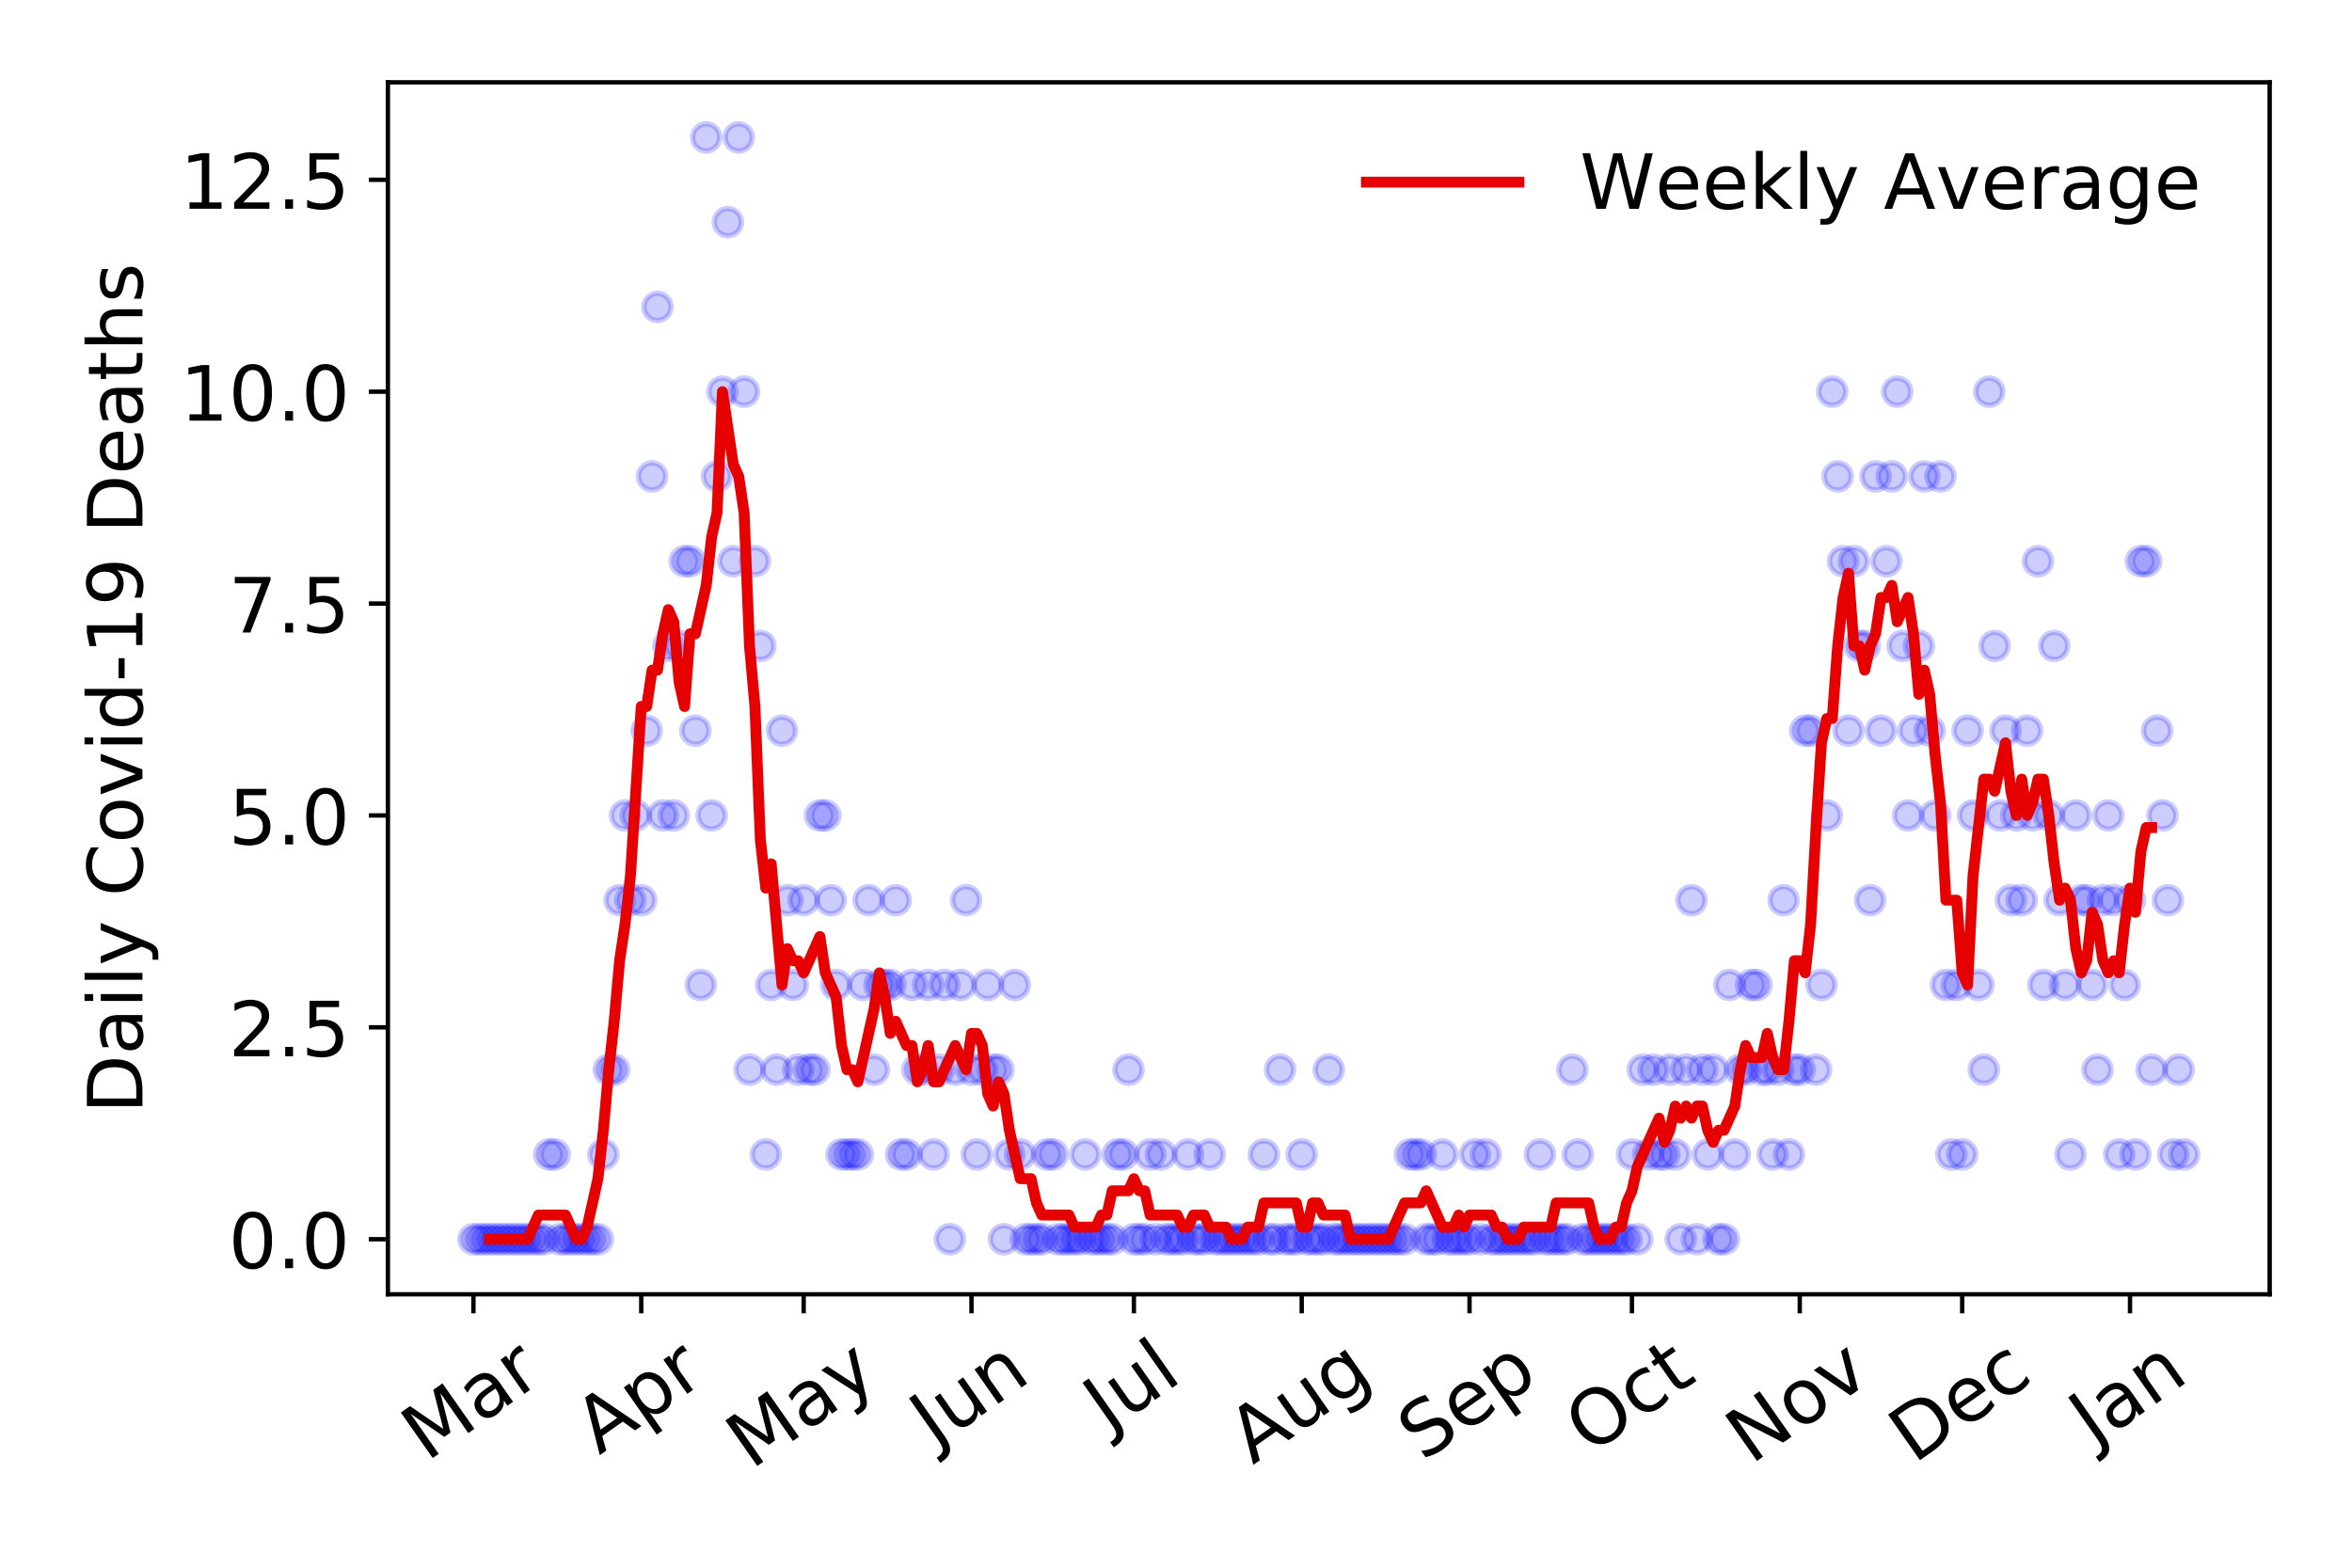<?xml version="1.0" encoding="utf-8" standalone="no"?>
<!DOCTYPE svg PUBLIC "-//W3C//DTD SVG 1.1//EN"
  "http://www.w3.org/Graphics/SVG/1.1/DTD/svg11.dtd">
<!-- Created with matplotlib (https://matplotlib.org/) -->
<svg height="288pt" version="1.1" viewBox="0 0 432 288" width="432pt" xmlns="http://www.w3.org/2000/svg" xmlns:xlink="http://www.w3.org/1999/xlink">
 <defs>
  <style type="text/css">
*{stroke-linecap:butt;stroke-linejoin:round;}
  </style>
 </defs>
 <g id="figure_1">
  <g id="patch_1">
   <path d="M 0 288 
L 432 288 
L 432 0 
L 0 0 
z
" style="fill:#ffffff;"/>
  </g>
  <g id="axes_1">
   <g id="patch_2">
    <path d="M 71.245 237.778 
L 416.88 237.778 
L 416.88 15.12 
L 71.245 15.12 
z
" style="fill:#ffffff;"/>
   </g>
   <g id="matplotlib.axis_1">
    <g id="xtick_1">
     <g id="line2d_1">
      <defs>
       <path d="M 0 0 
L 0 3.5 
" id="mba48b3a14d" style="stroke:#000000;stroke-width:0.8;"/>
      </defs>
      <g>
       <use style="stroke:#000000;stroke-width:0.8;" x="86.956" xlink:href="#mba48b3a14d" y="237.778"/>
      </g>
     </g>
     <g id="text_1">
      <!-- Mar -->
      <defs>
       <path d="M 9.812 72.906 
L 24.516 72.906 
L 43.109 23.297 
L 61.812 72.906 
L 76.516 72.906 
L 76.516 0 
L 66.891 0 
L 66.891 64.016 
L 48.094 14.016 
L 38.188 14.016 
L 19.391 64.016 
L 19.391 0 
L 9.812 0 
z
" id="DejaVuSans-77"/>
       <path d="M 34.281 27.484 
Q 23.391 27.484 19.188 25 
Q 14.984 22.516 14.984 16.5 
Q 14.984 11.719 18.141 8.906 
Q 21.297 6.109 26.703 6.109 
Q 34.188 6.109 38.703 11.406 
Q 43.219 16.703 43.219 25.484 
L 43.219 27.484 
z
M 52.203 31.203 
L 52.203 0 
L 43.219 0 
L 43.219 8.297 
Q 40.141 3.328 35.547 0.953 
Q 30.953 -1.422 24.312 -1.422 
Q 15.922 -1.422 10.953 3.297 
Q 6 8.016 6 15.922 
Q 6 25.141 12.172 29.828 
Q 18.359 34.516 30.609 34.516 
L 43.219 34.516 
L 43.219 35.406 
Q 43.219 41.609 39.141 45 
Q 35.062 48.391 27.688 48.391 
Q 23 48.391 18.547 47.266 
Q 14.109 46.141 10.016 43.891 
L 10.016 52.203 
Q 14.938 54.109 19.578 55.047 
Q 24.219 56 28.609 56 
Q 40.484 56 46.344 49.844 
Q 52.203 43.703 52.203 31.203 
z
" id="DejaVuSans-97"/>
       <path d="M 41.109 46.297 
Q 39.594 47.172 37.812 47.578 
Q 36.031 48 33.891 48 
Q 26.266 48 22.188 43.047 
Q 18.109 38.094 18.109 28.812 
L 18.109 0 
L 9.078 0 
L 9.078 54.688 
L 18.109 54.688 
L 18.109 46.188 
Q 20.953 51.172 25.484 53.578 
Q 30.031 56 36.531 56 
Q 37.453 56 38.578 55.875 
Q 39.703 55.766 41.062 55.516 
z
" id="DejaVuSans-114"/>
      </defs>
      <g transform="translate(78.353 268.643)rotate(-35)scale(0.14 -0.14)">
       <use xlink:href="#DejaVuSans-77"/>
       <use x="86.279" xlink:href="#DejaVuSans-97"/>
       <use x="147.559" xlink:href="#DejaVuSans-114"/>
      </g>
     </g>
    </g>
    <g id="xtick_2">
     <g id="line2d_2">
      <g>
       <use style="stroke:#000000;stroke-width:0.8;" x="117.78" xlink:href="#mba48b3a14d" y="237.778"/>
      </g>
     </g>
     <g id="text_2">
      <!-- Apr -->
      <defs>
       <path d="M 34.188 63.188 
L 20.797 26.906 
L 47.609 26.906 
z
M 28.609 72.906 
L 39.797 72.906 
L 67.578 0 
L 57.328 0 
L 50.688 18.703 
L 17.828 18.703 
L 11.188 0 
L 0.781 0 
z
" id="DejaVuSans-65"/>
       <path d="M 18.109 8.203 
L 18.109 -20.797 
L 9.078 -20.797 
L 9.078 54.688 
L 18.109 54.688 
L 18.109 46.391 
Q 20.953 51.266 25.266 53.625 
Q 29.594 56 35.594 56 
Q 45.562 56 51.781 48.094 
Q 58.016 40.188 58.016 27.297 
Q 58.016 14.406 51.781 6.484 
Q 45.562 -1.422 35.594 -1.422 
Q 29.594 -1.422 25.266 0.953 
Q 20.953 3.328 18.109 8.203 
z
M 48.688 27.297 
Q 48.688 37.203 44.609 42.844 
Q 40.531 48.484 33.406 48.484 
Q 26.266 48.484 22.188 42.844 
Q 18.109 37.203 18.109 27.297 
Q 18.109 17.391 22.188 11.75 
Q 26.266 6.109 33.406 6.109 
Q 40.531 6.109 44.609 11.75 
Q 48.688 17.391 48.688 27.297 
z
" id="DejaVuSans-112"/>
      </defs>
      <g transform="translate(110.076 267.384)rotate(-35)scale(0.14 -0.14)">
       <use xlink:href="#DejaVuSans-65"/>
       <use x="68.408" xlink:href="#DejaVuSans-112"/>
       <use x="131.885" xlink:href="#DejaVuSans-114"/>
      </g>
     </g>
    </g>
    <g id="xtick_3">
     <g id="line2d_3">
      <g>
       <use style="stroke:#000000;stroke-width:0.8;" x="147.611" xlink:href="#mba48b3a14d" y="237.778"/>
      </g>
     </g>
     <g id="text_3">
      <!-- May -->
      <defs>
       <path d="M 32.172 -5.078 
Q 28.375 -14.844 24.75 -17.812 
Q 21.141 -20.797 15.094 -20.797 
L 7.906 -20.797 
L 7.906 -13.281 
L 13.188 -13.281 
Q 16.891 -13.281 18.938 -11.516 
Q 21 -9.766 23.484 -3.219 
L 25.094 0.875 
L 2.984 54.688 
L 12.5 54.688 
L 29.594 11.922 
L 46.688 54.688 
L 56.203 54.688 
z
" id="DejaVuSans-121"/>
      </defs>
      <g transform="translate(137.971 270.094)rotate(-35)scale(0.14 -0.14)">
       <use xlink:href="#DejaVuSans-77"/>
       <use x="86.279" xlink:href="#DejaVuSans-97"/>
       <use x="147.559" xlink:href="#DejaVuSans-121"/>
      </g>
     </g>
    </g>
    <g id="xtick_4">
     <g id="line2d_4">
      <g>
       <use style="stroke:#000000;stroke-width:0.8;" x="178.436" xlink:href="#mba48b3a14d" y="237.778"/>
      </g>
     </g>
     <g id="text_4">
      <!-- Jun -->
      <defs>
       <path d="M 9.812 72.906 
L 19.672 72.906 
L 19.672 5.078 
Q 19.672 -8.109 14.672 -14.062 
Q 9.672 -20.016 -1.422 -20.016 
L -5.172 -20.016 
L -5.172 -11.719 
L -2.094 -11.719 
Q 4.438 -11.719 7.125 -8.047 
Q 9.812 -4.391 9.812 5.078 
z
" id="DejaVuSans-74"/>
       <path d="M 8.5 21.578 
L 8.5 54.688 
L 17.484 54.688 
L 17.484 21.922 
Q 17.484 14.156 20.5 10.266 
Q 23.531 6.391 29.594 6.391 
Q 36.859 6.391 41.078 11.031 
Q 45.312 15.672 45.312 23.688 
L 45.312 54.688 
L 54.297 54.688 
L 54.297 0 
L 45.312 0 
L 45.312 8.406 
Q 42.047 3.422 37.719 1 
Q 33.406 -1.422 27.688 -1.422 
Q 18.266 -1.422 13.375 4.438 
Q 8.5 10.297 8.5 21.578 
z
M 31.109 56 
z
" id="DejaVuSans-117"/>
       <path d="M 54.891 33.016 
L 54.891 0 
L 45.906 0 
L 45.906 32.719 
Q 45.906 40.484 42.875 44.328 
Q 39.844 48.188 33.797 48.188 
Q 26.516 48.188 22.312 43.547 
Q 18.109 38.922 18.109 30.906 
L 18.109 0 
L 9.078 0 
L 9.078 54.688 
L 18.109 54.688 
L 18.109 46.188 
Q 21.344 51.125 25.703 53.562 
Q 30.078 56 35.797 56 
Q 45.219 56 50.047 50.172 
Q 54.891 44.344 54.891 33.016 
z
" id="DejaVuSans-110"/>
      </defs>
      <g transform="translate(171.692 266.039)rotate(-35)scale(0.14 -0.14)">
       <use xlink:href="#DejaVuSans-74"/>
       <use x="29.492" xlink:href="#DejaVuSans-117"/>
       <use x="92.871" xlink:href="#DejaVuSans-110"/>
      </g>
     </g>
    </g>
    <g id="xtick_5">
     <g id="line2d_5">
      <g>
       <use style="stroke:#000000;stroke-width:0.8;" x="208.266" xlink:href="#mba48b3a14d" y="237.778"/>
      </g>
     </g>
     <g id="text_5">
      <!-- Jul -->
      <defs>
       <path d="M 9.422 75.984 
L 18.406 75.984 
L 18.406 0 
L 9.422 0 
z
" id="DejaVuSans-108"/>
      </defs>
      <g transform="translate(203.563 263.181)rotate(-35)scale(0.14 -0.14)">
       <use xlink:href="#DejaVuSans-74"/>
       <use x="29.492" xlink:href="#DejaVuSans-117"/>
       <use x="92.871" xlink:href="#DejaVuSans-108"/>
      </g>
     </g>
    </g>
    <g id="xtick_6">
     <g id="line2d_6">
      <g>
       <use style="stroke:#000000;stroke-width:0.8;" x="239.091" xlink:href="#mba48b3a14d" y="237.778"/>
      </g>
     </g>
     <g id="text_6">
      <!-- Aug -->
      <defs>
       <path d="M 45.406 27.984 
Q 45.406 37.75 41.375 43.109 
Q 37.359 48.484 30.078 48.484 
Q 22.859 48.484 18.828 43.109 
Q 14.797 37.75 14.797 27.984 
Q 14.797 18.266 18.828 12.891 
Q 22.859 7.516 30.078 7.516 
Q 37.359 7.516 41.375 12.891 
Q 45.406 18.266 45.406 27.984 
z
M 54.391 6.781 
Q 54.391 -7.172 48.188 -13.984 
Q 42 -20.797 29.203 -20.797 
Q 24.469 -20.797 20.266 -20.094 
Q 16.062 -19.391 12.109 -17.922 
L 12.109 -9.188 
Q 16.062 -11.328 19.922 -12.344 
Q 23.781 -13.375 27.781 -13.375 
Q 36.625 -13.375 41.016 -8.766 
Q 45.406 -4.156 45.406 5.172 
L 45.406 9.625 
Q 42.625 4.781 38.281 2.391 
Q 33.938 0 27.875 0 
Q 17.828 0 11.672 7.656 
Q 5.516 15.328 5.516 27.984 
Q 5.516 40.672 11.672 48.328 
Q 17.828 56 27.875 56 
Q 33.938 56 38.281 53.609 
Q 42.625 51.219 45.406 46.391 
L 45.406 54.688 
L 54.391 54.688 
z
" id="DejaVuSans-103"/>
      </defs>
      <g transform="translate(230.11 269.172)rotate(-35)scale(0.14 -0.14)">
       <use xlink:href="#DejaVuSans-65"/>
       <use x="68.408" xlink:href="#DejaVuSans-117"/>
       <use x="131.787" xlink:href="#DejaVuSans-103"/>
      </g>
     </g>
    </g>
    <g id="xtick_7">
     <g id="line2d_7">
      <g>
       <use style="stroke:#000000;stroke-width:0.8;" x="269.916" xlink:href="#mba48b3a14d" y="237.778"/>
      </g>
     </g>
     <g id="text_7">
      <!-- Sep -->
      <defs>
       <path d="M 53.516 70.516 
L 53.516 60.891 
Q 47.906 63.578 42.922 64.891 
Q 37.938 66.219 33.297 66.219 
Q 25.25 66.219 20.875 63.094 
Q 16.5 59.969 16.5 54.203 
Q 16.5 49.359 19.406 46.891 
Q 22.312 44.438 30.422 42.922 
L 36.375 41.703 
Q 47.406 39.594 52.656 34.297 
Q 57.906 29 57.906 20.125 
Q 57.906 9.516 50.797 4.047 
Q 43.703 -1.422 29.984 -1.422 
Q 24.812 -1.422 18.969 -0.25 
Q 13.141 0.922 6.891 3.219 
L 6.891 13.375 
Q 12.891 10.016 18.656 8.297 
Q 24.422 6.594 29.984 6.594 
Q 38.422 6.594 43.016 9.906 
Q 47.609 13.234 47.609 19.391 
Q 47.609 24.75 44.312 27.781 
Q 41.016 30.812 33.5 32.328 
L 27.484 33.5 
Q 16.453 35.688 11.516 40.375 
Q 6.594 45.062 6.594 53.422 
Q 6.594 63.094 13.406 68.656 
Q 20.219 74.219 32.172 74.219 
Q 37.312 74.219 42.625 73.281 
Q 47.953 72.359 53.516 70.516 
z
" id="DejaVuSans-83"/>
       <path d="M 56.203 29.594 
L 56.203 25.203 
L 14.891 25.203 
Q 15.484 15.922 20.484 11.062 
Q 25.484 6.203 34.422 6.203 
Q 39.594 6.203 44.453 7.469 
Q 49.312 8.734 54.109 11.281 
L 54.109 2.781 
Q 49.266 0.734 44.188 -0.344 
Q 39.109 -1.422 33.891 -1.422 
Q 20.797 -1.422 13.156 6.188 
Q 5.516 13.812 5.516 26.812 
Q 5.516 40.234 12.766 48.109 
Q 20.016 56 32.328 56 
Q 43.359 56 49.781 48.891 
Q 56.203 41.797 56.203 29.594 
z
M 47.219 32.234 
Q 47.125 39.594 43.094 43.984 
Q 39.062 48.391 32.422 48.391 
Q 24.906 48.391 20.391 44.141 
Q 15.875 39.891 15.188 32.172 
z
" id="DejaVuSans-101"/>
      </defs>
      <g transform="translate(261.323 268.629)rotate(-35)scale(0.14 -0.14)">
       <use xlink:href="#DejaVuSans-83"/>
       <use x="63.477" xlink:href="#DejaVuSans-101"/>
       <use x="125" xlink:href="#DejaVuSans-112"/>
      </g>
     </g>
    </g>
    <g id="xtick_8">
     <g id="line2d_8">
      <g>
       <use style="stroke:#000000;stroke-width:0.8;" x="299.746" xlink:href="#mba48b3a14d" y="237.778"/>
      </g>
     </g>
     <g id="text_8">
      <!-- Oct -->
      <defs>
       <path d="M 39.406 66.219 
Q 28.656 66.219 22.328 58.203 
Q 16.016 50.203 16.016 36.375 
Q 16.016 22.609 22.328 14.594 
Q 28.656 6.594 39.406 6.594 
Q 50.141 6.594 56.422 14.594 
Q 62.703 22.609 62.703 36.375 
Q 62.703 50.203 56.422 58.203 
Q 50.141 66.219 39.406 66.219 
z
M 39.406 74.219 
Q 54.734 74.219 63.906 63.938 
Q 73.094 53.656 73.094 36.375 
Q 73.094 19.141 63.906 8.859 
Q 54.734 -1.422 39.406 -1.422 
Q 24.031 -1.422 14.812 8.828 
Q 5.609 19.094 5.609 36.375 
Q 5.609 53.656 14.812 63.938 
Q 24.031 74.219 39.406 74.219 
z
" id="DejaVuSans-79"/>
       <path d="M 48.781 52.594 
L 48.781 44.188 
Q 44.969 46.297 41.141 47.344 
Q 37.312 48.391 33.406 48.391 
Q 24.656 48.391 19.812 42.844 
Q 14.984 37.312 14.984 27.297 
Q 14.984 17.281 19.812 11.734 
Q 24.656 6.203 33.406 6.203 
Q 37.312 6.203 41.141 7.25 
Q 44.969 8.297 48.781 10.406 
L 48.781 2.094 
Q 45.016 0.344 40.984 -0.531 
Q 36.969 -1.422 32.422 -1.422 
Q 20.062 -1.422 12.781 6.344 
Q 5.516 14.109 5.516 27.297 
Q 5.516 40.672 12.859 48.328 
Q 20.219 56 33.016 56 
Q 37.156 56 41.109 55.141 
Q 45.062 54.297 48.781 52.594 
z
" id="DejaVuSans-99"/>
       <path d="M 18.312 70.219 
L 18.312 54.688 
L 36.812 54.688 
L 36.812 47.703 
L 18.312 47.703 
L 18.312 18.016 
Q 18.312 11.328 20.141 9.422 
Q 21.969 7.516 27.594 7.516 
L 36.812 7.516 
L 36.812 0 
L 27.594 0 
Q 17.188 0 13.234 3.875 
Q 9.281 7.766 9.281 18.016 
L 9.281 47.703 
L 2.688 47.703 
L 2.688 54.688 
L 9.281 54.688 
L 9.281 70.219 
z
" id="DejaVuSans-116"/>
      </defs>
      <g transform="translate(292.047 267.377)rotate(-35)scale(0.14 -0.14)">
       <use xlink:href="#DejaVuSans-79"/>
       <use x="78.711" xlink:href="#DejaVuSans-99"/>
       <use x="133.691" xlink:href="#DejaVuSans-116"/>
      </g>
     </g>
    </g>
    <g id="xtick_9">
     <g id="line2d_9">
      <g>
       <use style="stroke:#000000;stroke-width:0.8;" x="330.571" xlink:href="#mba48b3a14d" y="237.778"/>
      </g>
     </g>
     <g id="text_9">
      <!-- Nov -->
      <defs>
       <path d="M 9.812 72.906 
L 23.094 72.906 
L 55.422 11.922 
L 55.422 72.906 
L 64.984 72.906 
L 64.984 0 
L 51.703 0 
L 19.391 60.984 
L 19.391 0 
L 9.812 0 
z
" id="DejaVuSans-78"/>
       <path d="M 30.609 48.391 
Q 23.391 48.391 19.188 42.75 
Q 14.984 37.109 14.984 27.297 
Q 14.984 17.484 19.156 11.844 
Q 23.344 6.203 30.609 6.203 
Q 37.797 6.203 41.984 11.859 
Q 46.188 17.531 46.188 27.297 
Q 46.188 37.016 41.984 42.703 
Q 37.797 48.391 30.609 48.391 
z
M 30.609 56 
Q 42.328 56 49.016 48.375 
Q 55.719 40.766 55.719 27.297 
Q 55.719 13.875 49.016 6.219 
Q 42.328 -1.422 30.609 -1.422 
Q 18.844 -1.422 12.172 6.219 
Q 5.516 13.875 5.516 27.297 
Q 5.516 40.766 12.172 48.375 
Q 18.844 56 30.609 56 
z
" id="DejaVuSans-111"/>
       <path d="M 2.984 54.688 
L 12.5 54.688 
L 29.594 8.797 
L 46.688 54.688 
L 56.203 54.688 
L 35.688 0 
L 23.484 0 
z
" id="DejaVuSans-118"/>
      </defs>
      <g transform="translate(321.594 269.166)rotate(-35)scale(0.14 -0.14)">
       <use xlink:href="#DejaVuSans-78"/>
       <use x="74.805" xlink:href="#DejaVuSans-111"/>
       <use x="135.986" xlink:href="#DejaVuSans-118"/>
      </g>
     </g>
    </g>
    <g id="xtick_10">
     <g id="line2d_10">
      <g>
       <use style="stroke:#000000;stroke-width:0.8;" x="360.401" xlink:href="#mba48b3a14d" y="237.778"/>
      </g>
     </g>
     <g id="text_10">
      <!-- Dec -->
      <defs>
       <path d="M 19.672 64.797 
L 19.672 8.109 
L 31.594 8.109 
Q 46.688 8.109 53.688 14.938 
Q 60.688 21.781 60.688 36.531 
Q 60.688 51.172 53.688 57.984 
Q 46.688 64.797 31.594 64.797 
z
M 9.812 72.906 
L 30.078 72.906 
Q 51.266 72.906 61.172 64.094 
Q 71.094 55.281 71.094 36.531 
Q 71.094 17.672 61.125 8.828 
Q 51.172 0 30.078 0 
L 9.812 0 
z
" id="DejaVuSans-68"/>
      </defs>
      <g transform="translate(351.521 269.032)rotate(-35)scale(0.14 -0.14)">
       <use xlink:href="#DejaVuSans-68"/>
       <use x="77.002" xlink:href="#DejaVuSans-101"/>
       <use x="138.525" xlink:href="#DejaVuSans-99"/>
      </g>
     </g>
    </g>
    <g id="xtick_11">
     <g id="line2d_11">
      <g>
       <use style="stroke:#000000;stroke-width:0.8;" x="391.226" xlink:href="#mba48b3a14d" y="237.778"/>
      </g>
     </g>
     <g id="text_11">
      <!-- Jan -->
      <g transform="translate(384.602 265.871)rotate(-35)scale(0.14 -0.14)">
       <use xlink:href="#DejaVuSans-74"/>
       <use x="29.492" xlink:href="#DejaVuSans-97"/>
       <use x="90.771" xlink:href="#DejaVuSans-110"/>
      </g>
     </g>
    </g>
   </g>
   <g id="matplotlib.axis_2">
    <g id="ytick_1">
     <g id="line2d_12">
      <defs>
       <path d="M 0 0 
L -3.5 0 
" id="mcbe16f3b3d" style="stroke:#000000;stroke-width:0.8;"/>
      </defs>
      <g>
       <use style="stroke:#000000;stroke-width:0.8;" x="71.245" xlink:href="#mcbe16f3b3d" y="227.657"/>
      </g>
     </g>
     <g id="text_12">
      <!-- 0.0 -->
      <defs>
       <path d="M 31.781 66.406 
Q 24.172 66.406 20.328 58.906 
Q 16.5 51.422 16.5 36.375 
Q 16.5 21.391 20.328 13.891 
Q 24.172 6.391 31.781 6.391 
Q 39.453 6.391 43.281 13.891 
Q 47.125 21.391 47.125 36.375 
Q 47.125 51.422 43.281 58.906 
Q 39.453 66.406 31.781 66.406 
z
M 31.781 74.219 
Q 44.047 74.219 50.516 64.516 
Q 56.984 54.828 56.984 36.375 
Q 56.984 17.969 50.516 8.266 
Q 44.047 -1.422 31.781 -1.422 
Q 19.531 -1.422 13.062 8.266 
Q 6.594 17.969 6.594 36.375 
Q 6.594 54.828 13.062 64.516 
Q 19.531 74.219 31.781 74.219 
z
" id="DejaVuSans-48"/>
       <path d="M 10.688 12.406 
L 21 12.406 
L 21 0 
L 10.688 0 
z
" id="DejaVuSans-46"/>
      </defs>
      <g transform="translate(41.981 232.976)scale(0.14 -0.14)">
       <use xlink:href="#DejaVuSans-48"/>
       <use x="63.623" xlink:href="#DejaVuSans-46"/>
       <use x="95.41" xlink:href="#DejaVuSans-48"/>
      </g>
     </g>
    </g>
    <g id="ytick_2">
     <g id="line2d_13">
      <g>
       <use style="stroke:#000000;stroke-width:0.8;" x="71.245" xlink:href="#mcbe16f3b3d" y="188.731"/>
      </g>
     </g>
     <g id="text_13">
      <!-- 2.5 -->
      <defs>
       <path d="M 19.188 8.297 
L 53.609 8.297 
L 53.609 0 
L 7.328 0 
L 7.328 8.297 
Q 12.938 14.109 22.625 23.891 
Q 32.328 33.688 34.812 36.531 
Q 39.547 41.844 41.422 45.531 
Q 43.312 49.219 43.312 52.781 
Q 43.312 58.594 39.234 62.25 
Q 35.156 65.922 28.609 65.922 
Q 23.969 65.922 18.812 64.312 
Q 13.672 62.703 7.812 59.422 
L 7.812 69.391 
Q 13.766 71.781 18.938 73 
Q 24.125 74.219 28.422 74.219 
Q 39.75 74.219 46.484 68.547 
Q 53.219 62.891 53.219 53.422 
Q 53.219 48.922 51.531 44.891 
Q 49.859 40.875 45.406 35.406 
Q 44.188 33.984 37.641 27.219 
Q 31.109 20.453 19.188 8.297 
z
" id="DejaVuSans-50"/>
       <path d="M 10.797 72.906 
L 49.516 72.906 
L 49.516 64.594 
L 19.828 64.594 
L 19.828 46.734 
Q 21.969 47.469 24.109 47.828 
Q 26.266 48.188 28.422 48.188 
Q 40.625 48.188 47.75 41.5 
Q 54.891 34.812 54.891 23.391 
Q 54.891 11.625 47.562 5.094 
Q 40.234 -1.422 26.906 -1.422 
Q 22.312 -1.422 17.547 -0.641 
Q 12.797 0.141 7.719 1.703 
L 7.719 11.625 
Q 12.109 9.234 16.797 8.062 
Q 21.484 6.891 26.703 6.891 
Q 35.156 6.891 40.078 11.328 
Q 45.016 15.766 45.016 23.391 
Q 45.016 31 40.078 35.438 
Q 35.156 39.891 26.703 39.891 
Q 22.75 39.891 18.812 39.016 
Q 14.891 38.141 10.797 36.281 
z
" id="DejaVuSans-53"/>
      </defs>
      <g transform="translate(41.981 194.05)scale(0.14 -0.14)">
       <use xlink:href="#DejaVuSans-50"/>
       <use x="63.623" xlink:href="#DejaVuSans-46"/>
       <use x="95.41" xlink:href="#DejaVuSans-53"/>
      </g>
     </g>
    </g>
    <g id="ytick_3">
     <g id="line2d_14">
      <g>
       <use style="stroke:#000000;stroke-width:0.8;" x="71.245" xlink:href="#mcbe16f3b3d" y="149.805"/>
      </g>
     </g>
     <g id="text_14">
      <!-- 5.0 -->
      <g transform="translate(41.981 155.124)scale(0.14 -0.14)">
       <use xlink:href="#DejaVuSans-53"/>
       <use x="63.623" xlink:href="#DejaVuSans-46"/>
       <use x="95.41" xlink:href="#DejaVuSans-48"/>
      </g>
     </g>
    </g>
    <g id="ytick_4">
     <g id="line2d_15">
      <g>
       <use style="stroke:#000000;stroke-width:0.8;" x="71.245" xlink:href="#mcbe16f3b3d" y="110.879"/>
      </g>
     </g>
     <g id="text_15">
      <!-- 7.5 -->
      <defs>
       <path d="M 8.203 72.906 
L 55.078 72.906 
L 55.078 68.703 
L 28.609 0 
L 18.312 0 
L 43.219 64.594 
L 8.203 64.594 
z
" id="DejaVuSans-55"/>
      </defs>
      <g transform="translate(41.981 116.197)scale(0.14 -0.14)">
       <use xlink:href="#DejaVuSans-55"/>
       <use x="63.623" xlink:href="#DejaVuSans-46"/>
       <use x="95.41" xlink:href="#DejaVuSans-53"/>
      </g>
     </g>
    </g>
    <g id="ytick_5">
     <g id="line2d_16">
      <g>
       <use style="stroke:#000000;stroke-width:0.8;" x="71.245" xlink:href="#mcbe16f3b3d" y="71.952"/>
      </g>
     </g>
     <g id="text_16">
      <!-- 10.0 -->
      <defs>
       <path d="M 12.406 8.297 
L 28.516 8.297 
L 28.516 63.922 
L 10.984 60.406 
L 10.984 69.391 
L 28.422 72.906 
L 38.281 72.906 
L 38.281 8.297 
L 54.391 8.297 
L 54.391 0 
L 12.406 0 
z
" id="DejaVuSans-49"/>
      </defs>
      <g transform="translate(33.073 77.271)scale(0.14 -0.14)">
       <use xlink:href="#DejaVuSans-49"/>
       <use x="63.623" xlink:href="#DejaVuSans-48"/>
       <use x="127.246" xlink:href="#DejaVuSans-46"/>
       <use x="159.033" xlink:href="#DejaVuSans-48"/>
      </g>
     </g>
    </g>
    <g id="ytick_6">
     <g id="line2d_17">
      <g>
       <use style="stroke:#000000;stroke-width:0.8;" x="71.245" xlink:href="#mcbe16f3b3d" y="33.026"/>
      </g>
     </g>
     <g id="text_17">
      <!-- 12.5 -->
      <g transform="translate(33.073 38.345)scale(0.14 -0.14)">
       <use xlink:href="#DejaVuSans-49"/>
       <use x="63.623" xlink:href="#DejaVuSans-50"/>
       <use x="127.246" xlink:href="#DejaVuSans-46"/>
       <use x="159.033" xlink:href="#DejaVuSans-53"/>
      </g>
     </g>
    </g>
    <g id="text_18">
     <!-- Daily Covid-19 Deaths -->
     <defs>
      <path d="M 9.422 54.688 
L 18.406 54.688 
L 18.406 0 
L 9.422 0 
z
M 9.422 75.984 
L 18.406 75.984 
L 18.406 64.594 
L 9.422 64.594 
z
" id="DejaVuSans-105"/>
      <path id="DejaVuSans-32"/>
      <path d="M 64.406 67.281 
L 64.406 56.891 
Q 59.422 61.531 53.781 63.812 
Q 48.141 66.109 41.797 66.109 
Q 29.297 66.109 22.656 58.469 
Q 16.016 50.828 16.016 36.375 
Q 16.016 21.969 22.656 14.328 
Q 29.297 6.688 41.797 6.688 
Q 48.141 6.688 53.781 8.984 
Q 59.422 11.281 64.406 15.922 
L 64.406 5.609 
Q 59.234 2.094 53.438 0.328 
Q 47.656 -1.422 41.219 -1.422 
Q 24.656 -1.422 15.125 8.703 
Q 5.609 18.844 5.609 36.375 
Q 5.609 53.953 15.125 64.078 
Q 24.656 74.219 41.219 74.219 
Q 47.75 74.219 53.531 72.484 
Q 59.328 70.75 64.406 67.281 
z
" id="DejaVuSans-67"/>
      <path d="M 45.406 46.391 
L 45.406 75.984 
L 54.391 75.984 
L 54.391 0 
L 45.406 0 
L 45.406 8.203 
Q 42.578 3.328 38.25 0.953 
Q 33.938 -1.422 27.875 -1.422 
Q 17.969 -1.422 11.734 6.484 
Q 5.516 14.406 5.516 27.297 
Q 5.516 40.188 11.734 48.094 
Q 17.969 56 27.875 56 
Q 33.938 56 38.25 53.625 
Q 42.578 51.266 45.406 46.391 
z
M 14.797 27.297 
Q 14.797 17.391 18.875 11.75 
Q 22.953 6.109 30.078 6.109 
Q 37.203 6.109 41.297 11.75 
Q 45.406 17.391 45.406 27.297 
Q 45.406 37.203 41.297 42.844 
Q 37.203 48.484 30.078 48.484 
Q 22.953 48.484 18.875 42.844 
Q 14.797 37.203 14.797 27.297 
z
" id="DejaVuSans-100"/>
      <path d="M 4.891 31.391 
L 31.203 31.391 
L 31.203 23.391 
L 4.891 23.391 
z
" id="DejaVuSans-45"/>
      <path d="M 10.984 1.516 
L 10.984 10.5 
Q 14.703 8.734 18.5 7.812 
Q 22.312 6.891 25.984 6.891 
Q 35.75 6.891 40.891 13.453 
Q 46.047 20.016 46.781 33.406 
Q 43.953 29.203 39.594 26.953 
Q 35.25 24.703 29.984 24.703 
Q 19.047 24.703 12.672 31.312 
Q 6.297 37.938 6.297 49.422 
Q 6.297 60.641 12.938 67.422 
Q 19.578 74.219 30.609 74.219 
Q 43.266 74.219 49.922 64.516 
Q 56.594 54.828 56.594 36.375 
Q 56.594 19.141 48.406 8.859 
Q 40.234 -1.422 26.422 -1.422 
Q 22.703 -1.422 18.891 -0.688 
Q 15.094 0.047 10.984 1.516 
z
M 30.609 32.422 
Q 37.25 32.422 41.125 36.953 
Q 45.016 41.5 45.016 49.422 
Q 45.016 57.281 41.125 61.844 
Q 37.25 66.406 30.609 66.406 
Q 23.969 66.406 20.094 61.844 
Q 16.219 57.281 16.219 49.422 
Q 16.219 41.5 20.094 36.953 
Q 23.969 32.422 30.609 32.422 
z
" id="DejaVuSans-57"/>
      <path d="M 54.891 33.016 
L 54.891 0 
L 45.906 0 
L 45.906 32.719 
Q 45.906 40.484 42.875 44.328 
Q 39.844 48.188 33.797 48.188 
Q 26.516 48.188 22.312 43.547 
Q 18.109 38.922 18.109 30.906 
L 18.109 0 
L 9.078 0 
L 9.078 75.984 
L 18.109 75.984 
L 18.109 46.188 
Q 21.344 51.125 25.703 53.562 
Q 30.078 56 35.797 56 
Q 45.219 56 50.047 50.172 
Q 54.891 44.344 54.891 33.016 
z
" id="DejaVuSans-104"/>
      <path d="M 44.281 53.078 
L 44.281 44.578 
Q 40.484 46.531 36.375 47.5 
Q 32.281 48.484 27.875 48.484 
Q 21.188 48.484 17.844 46.438 
Q 14.5 44.391 14.5 40.281 
Q 14.5 37.156 16.891 35.375 
Q 19.281 33.594 26.516 31.984 
L 29.594 31.297 
Q 39.156 29.25 43.188 25.516 
Q 47.219 21.781 47.219 15.094 
Q 47.219 7.469 41.188 3.016 
Q 35.156 -1.422 24.609 -1.422 
Q 20.219 -1.422 15.453 -0.562 
Q 10.688 0.297 5.422 2 
L 5.422 11.281 
Q 10.406 8.688 15.234 7.391 
Q 20.062 6.109 24.812 6.109 
Q 31.156 6.109 34.562 8.281 
Q 37.984 10.453 37.984 14.406 
Q 37.984 18.062 35.516 20.016 
Q 33.062 21.969 24.703 23.781 
L 21.578 24.516 
Q 13.234 26.266 9.516 29.906 
Q 5.812 33.547 5.812 39.891 
Q 5.812 47.609 11.281 51.797 
Q 16.75 56 26.812 56 
Q 31.781 56 36.172 55.266 
Q 40.578 54.547 44.281 53.078 
z
" id="DejaVuSans-115"/>
     </defs>
     <g transform="translate(26.162 204.56)rotate(-90)scale(0.14 -0.14)">
      <use xlink:href="#DejaVuSans-68"/>
      <use x="77.002" xlink:href="#DejaVuSans-97"/>
      <use x="138.281" xlink:href="#DejaVuSans-105"/>
      <use x="166.064" xlink:href="#DejaVuSans-108"/>
      <use x="193.848" xlink:href="#DejaVuSans-121"/>
      <use x="253.027" xlink:href="#DejaVuSans-32"/>
      <use x="284.814" xlink:href="#DejaVuSans-67"/>
      <use x="354.639" xlink:href="#DejaVuSans-111"/>
      <use x="415.82" xlink:href="#DejaVuSans-118"/>
      <use x="475" xlink:href="#DejaVuSans-105"/>
      <use x="502.783" xlink:href="#DejaVuSans-100"/>
      <use x="566.26" xlink:href="#DejaVuSans-45"/>
      <use x="602.344" xlink:href="#DejaVuSans-49"/>
      <use x="665.967" xlink:href="#DejaVuSans-57"/>
      <use x="729.59" xlink:href="#DejaVuSans-32"/>
      <use x="761.377" xlink:href="#DejaVuSans-68"/>
      <use x="838.379" xlink:href="#DejaVuSans-101"/>
      <use x="899.902" xlink:href="#DejaVuSans-97"/>
      <use x="961.182" xlink:href="#DejaVuSans-116"/>
      <use x="1000.391" xlink:href="#DejaVuSans-104"/>
      <use x="1063.77" xlink:href="#DejaVuSans-115"/>
     </g>
    </g>
   </g>
   <g id="line2d_18">
    <defs>
     <path d="M 0 2.5 
C 0.663 2.5 1.299 2.237 1.768 1.768 
C 2.237 1.299 2.5 0.663 2.5 0 
C 2.5 -0.663 2.237 -1.299 1.768 -1.768 
C 1.299 -2.237 0.663 -2.5 0 -2.5 
C -0.663 -2.5 -1.299 -2.237 -1.768 -1.768 
C -2.237 -1.299 -2.5 -0.663 -2.5 0 
C -2.5 0.663 -2.237 1.299 -1.768 1.768 
C -1.299 2.237 -0.663 2.5 0 2.5 
z
" id="mceac9ea6c5" style="stroke:#0000ff;stroke-opacity:0.2;"/>
    </defs>
    <g clip-path="url(#p487252c986)">
     <use style="fill:#0000ff;fill-opacity:0.2;stroke:#0000ff;stroke-opacity:0.2;" x="86.956" xlink:href="#mceac9ea6c5" y="227.657"/>
     <use style="fill:#0000ff;fill-opacity:0.2;stroke:#0000ff;stroke-opacity:0.2;" x="87.95" xlink:href="#mceac9ea6c5" y="227.657"/>
     <use style="fill:#0000ff;fill-opacity:0.2;stroke:#0000ff;stroke-opacity:0.2;" x="88.944" xlink:href="#mceac9ea6c5" y="227.657"/>
     <use style="fill:#0000ff;fill-opacity:0.2;stroke:#0000ff;stroke-opacity:0.2;" x="89.939" xlink:href="#mceac9ea6c5" y="227.657"/>
     <use style="fill:#0000ff;fill-opacity:0.2;stroke:#0000ff;stroke-opacity:0.2;" x="90.933" xlink:href="#mceac9ea6c5" y="227.657"/>
     <use style="fill:#0000ff;fill-opacity:0.2;stroke:#0000ff;stroke-opacity:0.2;" x="91.927" xlink:href="#mceac9ea6c5" y="227.657"/>
     <use style="fill:#0000ff;fill-opacity:0.2;stroke:#0000ff;stroke-opacity:0.2;" x="92.922" xlink:href="#mceac9ea6c5" y="227.657"/>
     <use style="fill:#0000ff;fill-opacity:0.2;stroke:#0000ff;stroke-opacity:0.2;" x="93.916" xlink:href="#mceac9ea6c5" y="227.657"/>
     <use style="fill:#0000ff;fill-opacity:0.2;stroke:#0000ff;stroke-opacity:0.2;" x="94.91" xlink:href="#mceac9ea6c5" y="227.657"/>
     <use style="fill:#0000ff;fill-opacity:0.2;stroke:#0000ff;stroke-opacity:0.2;" x="95.905" xlink:href="#mceac9ea6c5" y="227.657"/>
     <use style="fill:#0000ff;fill-opacity:0.2;stroke:#0000ff;stroke-opacity:0.2;" x="96.899" xlink:href="#mceac9ea6c5" y="227.657"/>
     <use style="fill:#0000ff;fill-opacity:0.2;stroke:#0000ff;stroke-opacity:0.2;" x="97.893" xlink:href="#mceac9ea6c5" y="227.657"/>
     <use style="fill:#0000ff;fill-opacity:0.2;stroke:#0000ff;stroke-opacity:0.2;" x="98.888" xlink:href="#mceac9ea6c5" y="227.657"/>
     <use style="fill:#0000ff;fill-opacity:0.2;stroke:#0000ff;stroke-opacity:0.2;" x="99.882" xlink:href="#mceac9ea6c5" y="227.657"/>
     <use style="fill:#0000ff;fill-opacity:0.2;stroke:#0000ff;stroke-opacity:0.2;" x="100.877" xlink:href="#mceac9ea6c5" y="212.087"/>
     <use style="fill:#0000ff;fill-opacity:0.2;stroke:#0000ff;stroke-opacity:0.2;" x="101.871" xlink:href="#mceac9ea6c5" y="212.087"/>
     <use style="fill:#0000ff;fill-opacity:0.2;stroke:#0000ff;stroke-opacity:0.2;" x="102.865" xlink:href="#mceac9ea6c5" y="227.657"/>
     <use style="fill:#0000ff;fill-opacity:0.2;stroke:#0000ff;stroke-opacity:0.2;" x="103.86" xlink:href="#mceac9ea6c5" y="227.657"/>
     <use style="fill:#0000ff;fill-opacity:0.2;stroke:#0000ff;stroke-opacity:0.2;" x="104.854" xlink:href="#mceac9ea6c5" y="227.657"/>
     <use style="fill:#0000ff;fill-opacity:0.2;stroke:#0000ff;stroke-opacity:0.2;" x="105.848" xlink:href="#mceac9ea6c5" y="227.657"/>
     <use style="fill:#0000ff;fill-opacity:0.2;stroke:#0000ff;stroke-opacity:0.2;" x="106.843" xlink:href="#mceac9ea6c5" y="227.657"/>
     <use style="fill:#0000ff;fill-opacity:0.2;stroke:#0000ff;stroke-opacity:0.2;" x="107.837" xlink:href="#mceac9ea6c5" y="227.657"/>
     <use style="fill:#0000ff;fill-opacity:0.2;stroke:#0000ff;stroke-opacity:0.2;" x="108.831" xlink:href="#mceac9ea6c5" y="227.657"/>
     <use style="fill:#0000ff;fill-opacity:0.2;stroke:#0000ff;stroke-opacity:0.2;" x="109.826" xlink:href="#mceac9ea6c5" y="227.657"/>
     <use style="fill:#0000ff;fill-opacity:0.2;stroke:#0000ff;stroke-opacity:0.2;" x="110.82" xlink:href="#mceac9ea6c5" y="212.087"/>
     <use style="fill:#0000ff;fill-opacity:0.2;stroke:#0000ff;stroke-opacity:0.2;" x="111.814" xlink:href="#mceac9ea6c5" y="196.516"/>
     <use style="fill:#0000ff;fill-opacity:0.2;stroke:#0000ff;stroke-opacity:0.2;" x="112.809" xlink:href="#mceac9ea6c5" y="196.516"/>
     <use style="fill:#0000ff;fill-opacity:0.2;stroke:#0000ff;stroke-opacity:0.2;" x="113.803" xlink:href="#mceac9ea6c5" y="165.375"/>
     <use style="fill:#0000ff;fill-opacity:0.2;stroke:#0000ff;stroke-opacity:0.2;" x="114.797" xlink:href="#mceac9ea6c5" y="149.805"/>
     <use style="fill:#0000ff;fill-opacity:0.2;stroke:#0000ff;stroke-opacity:0.2;" x="115.792" xlink:href="#mceac9ea6c5" y="165.375"/>
     <use style="fill:#0000ff;fill-opacity:0.2;stroke:#0000ff;stroke-opacity:0.2;" x="116.786" xlink:href="#mceac9ea6c5" y="149.805"/>
     <use style="fill:#0000ff;fill-opacity:0.2;stroke:#0000ff;stroke-opacity:0.2;" x="117.78" xlink:href="#mceac9ea6c5" y="165.375"/>
     <use style="fill:#0000ff;fill-opacity:0.2;stroke:#0000ff;stroke-opacity:0.2;" x="118.775" xlink:href="#mceac9ea6c5" y="134.234"/>
     <use style="fill:#0000ff;fill-opacity:0.2;stroke:#0000ff;stroke-opacity:0.2;" x="119.769" xlink:href="#mceac9ea6c5" y="87.523"/>
     <use style="fill:#0000ff;fill-opacity:0.2;stroke:#0000ff;stroke-opacity:0.2;" x="120.763" xlink:href="#mceac9ea6c5" y="56.382"/>
     <use style="fill:#0000ff;fill-opacity:0.2;stroke:#0000ff;stroke-opacity:0.2;" x="121.758" xlink:href="#mceac9ea6c5" y="149.805"/>
     <use style="fill:#0000ff;fill-opacity:0.2;stroke:#0000ff;stroke-opacity:0.2;" x="122.752" xlink:href="#mceac9ea6c5" y="118.664"/>
     <use style="fill:#0000ff;fill-opacity:0.2;stroke:#0000ff;stroke-opacity:0.2;" x="123.747" xlink:href="#mceac9ea6c5" y="149.805"/>
     <use style="fill:#0000ff;fill-opacity:0.2;stroke:#0000ff;stroke-opacity:0.2;" x="124.741" xlink:href="#mceac9ea6c5" y="118.664"/>
     <use style="fill:#0000ff;fill-opacity:0.2;stroke:#0000ff;stroke-opacity:0.2;" x="125.735" xlink:href="#mceac9ea6c5" y="103.093"/>
     <use style="fill:#0000ff;fill-opacity:0.2;stroke:#0000ff;stroke-opacity:0.2;" x="126.73" xlink:href="#mceac9ea6c5" y="103.093"/>
     <use style="fill:#0000ff;fill-opacity:0.2;stroke:#0000ff;stroke-opacity:0.2;" x="127.724" xlink:href="#mceac9ea6c5" y="134.234"/>
     <use style="fill:#0000ff;fill-opacity:0.2;stroke:#0000ff;stroke-opacity:0.2;" x="128.718" xlink:href="#mceac9ea6c5" y="180.946"/>
     <use style="fill:#0000ff;fill-opacity:0.2;stroke:#0000ff;stroke-opacity:0.2;" x="129.713" xlink:href="#mceac9ea6c5" y="25.241"/>
     <use style="fill:#0000ff;fill-opacity:0.2;stroke:#0000ff;stroke-opacity:0.2;" x="130.707" xlink:href="#mceac9ea6c5" y="149.805"/>
     <use style="fill:#0000ff;fill-opacity:0.2;stroke:#0000ff;stroke-opacity:0.2;" x="131.701" xlink:href="#mceac9ea6c5" y="87.523"/>
     <use style="fill:#0000ff;fill-opacity:0.2;stroke:#0000ff;stroke-opacity:0.2;" x="132.696" xlink:href="#mceac9ea6c5" y="71.952"/>
     <use style="fill:#0000ff;fill-opacity:0.2;stroke:#0000ff;stroke-opacity:0.2;" x="133.69" xlink:href="#mceac9ea6c5" y="40.811"/>
     <use style="fill:#0000ff;fill-opacity:0.2;stroke:#0000ff;stroke-opacity:0.2;" x="134.684" xlink:href="#mceac9ea6c5" y="103.093"/>
     <use style="fill:#0000ff;fill-opacity:0.2;stroke:#0000ff;stroke-opacity:0.2;" x="135.679" xlink:href="#mceac9ea6c5" y="25.241"/>
     <use style="fill:#0000ff;fill-opacity:0.2;stroke:#0000ff;stroke-opacity:0.2;" x="136.673" xlink:href="#mceac9ea6c5" y="71.952"/>
     <use style="fill:#0000ff;fill-opacity:0.2;stroke:#0000ff;stroke-opacity:0.2;" x="137.667" xlink:href="#mceac9ea6c5" y="196.516"/>
     <use style="fill:#0000ff;fill-opacity:0.2;stroke:#0000ff;stroke-opacity:0.2;" x="138.662" xlink:href="#mceac9ea6c5" y="103.093"/>
     <use style="fill:#0000ff;fill-opacity:0.2;stroke:#0000ff;stroke-opacity:0.2;" x="139.656" xlink:href="#mceac9ea6c5" y="118.664"/>
     <use style="fill:#0000ff;fill-opacity:0.2;stroke:#0000ff;stroke-opacity:0.2;" x="140.65" xlink:href="#mceac9ea6c5" y="212.087"/>
     <use style="fill:#0000ff;fill-opacity:0.2;stroke:#0000ff;stroke-opacity:0.2;" x="141.645" xlink:href="#mceac9ea6c5" y="180.946"/>
     <use style="fill:#0000ff;fill-opacity:0.2;stroke:#0000ff;stroke-opacity:0.2;" x="142.639" xlink:href="#mceac9ea6c5" y="196.516"/>
     <use style="fill:#0000ff;fill-opacity:0.2;stroke:#0000ff;stroke-opacity:0.2;" x="143.633" xlink:href="#mceac9ea6c5" y="134.234"/>
     <use style="fill:#0000ff;fill-opacity:0.2;stroke:#0000ff;stroke-opacity:0.2;" x="144.628" xlink:href="#mceac9ea6c5" y="165.375"/>
     <use style="fill:#0000ff;fill-opacity:0.2;stroke:#0000ff;stroke-opacity:0.2;" x="145.622" xlink:href="#mceac9ea6c5" y="180.946"/>
     <use style="fill:#0000ff;fill-opacity:0.2;stroke:#0000ff;stroke-opacity:0.2;" x="146.616" xlink:href="#mceac9ea6c5" y="196.516"/>
     <use style="fill:#0000ff;fill-opacity:0.2;stroke:#0000ff;stroke-opacity:0.2;" x="147.611" xlink:href="#mceac9ea6c5" y="165.375"/>
     <use style="fill:#0000ff;fill-opacity:0.2;stroke:#0000ff;stroke-opacity:0.2;" x="148.605" xlink:href="#mceac9ea6c5" y="196.516"/>
     <use style="fill:#0000ff;fill-opacity:0.2;stroke:#0000ff;stroke-opacity:0.2;" x="149.6" xlink:href="#mceac9ea6c5" y="196.516"/>
     <use style="fill:#0000ff;fill-opacity:0.2;stroke:#0000ff;stroke-opacity:0.2;" x="150.594" xlink:href="#mceac9ea6c5" y="149.805"/>
     <use style="fill:#0000ff;fill-opacity:0.2;stroke:#0000ff;stroke-opacity:0.2;" x="151.588" xlink:href="#mceac9ea6c5" y="149.805"/>
     <use style="fill:#0000ff;fill-opacity:0.2;stroke:#0000ff;stroke-opacity:0.2;" x="152.583" xlink:href="#mceac9ea6c5" y="165.375"/>
     <use style="fill:#0000ff;fill-opacity:0.2;stroke:#0000ff;stroke-opacity:0.2;" x="153.577" xlink:href="#mceac9ea6c5" y="180.946"/>
     <use style="fill:#0000ff;fill-opacity:0.2;stroke:#0000ff;stroke-opacity:0.2;" x="154.571" xlink:href="#mceac9ea6c5" y="212.087"/>
     <use style="fill:#0000ff;fill-opacity:0.2;stroke:#0000ff;stroke-opacity:0.2;" x="155.566" xlink:href="#mceac9ea6c5" y="212.087"/>
     <use style="fill:#0000ff;fill-opacity:0.2;stroke:#0000ff;stroke-opacity:0.2;" x="156.56" xlink:href="#mceac9ea6c5" y="212.087"/>
     <use style="fill:#0000ff;fill-opacity:0.2;stroke:#0000ff;stroke-opacity:0.2;" x="157.554" xlink:href="#mceac9ea6c5" y="212.087"/>
     <use style="fill:#0000ff;fill-opacity:0.2;stroke:#0000ff;stroke-opacity:0.2;" x="158.549" xlink:href="#mceac9ea6c5" y="180.946"/>
     <use style="fill:#0000ff;fill-opacity:0.2;stroke:#0000ff;stroke-opacity:0.2;" x="159.543" xlink:href="#mceac9ea6c5" y="165.375"/>
     <use style="fill:#0000ff;fill-opacity:0.2;stroke:#0000ff;stroke-opacity:0.2;" x="160.537" xlink:href="#mceac9ea6c5" y="196.516"/>
     <use style="fill:#0000ff;fill-opacity:0.2;stroke:#0000ff;stroke-opacity:0.2;" x="161.532" xlink:href="#mceac9ea6c5" y="180.946"/>
     <use style="fill:#0000ff;fill-opacity:0.2;stroke:#0000ff;stroke-opacity:0.2;" x="162.526" xlink:href="#mceac9ea6c5" y="180.946"/>
     <use style="fill:#0000ff;fill-opacity:0.2;stroke:#0000ff;stroke-opacity:0.2;" x="163.52" xlink:href="#mceac9ea6c5" y="180.946"/>
     <use style="fill:#0000ff;fill-opacity:0.2;stroke:#0000ff;stroke-opacity:0.2;" x="164.515" xlink:href="#mceac9ea6c5" y="165.375"/>
     <use style="fill:#0000ff;fill-opacity:0.2;stroke:#0000ff;stroke-opacity:0.2;" x="165.509" xlink:href="#mceac9ea6c5" y="212.087"/>
     <use style="fill:#0000ff;fill-opacity:0.2;stroke:#0000ff;stroke-opacity:0.2;" x="166.503" xlink:href="#mceac9ea6c5" y="212.087"/>
     <use style="fill:#0000ff;fill-opacity:0.2;stroke:#0000ff;stroke-opacity:0.2;" x="167.498" xlink:href="#mceac9ea6c5" y="180.946"/>
     <use style="fill:#0000ff;fill-opacity:0.2;stroke:#0000ff;stroke-opacity:0.2;" x="168.492" xlink:href="#mceac9ea6c5" y="196.516"/>
     <use style="fill:#0000ff;fill-opacity:0.2;stroke:#0000ff;stroke-opacity:0.2;" x="169.486" xlink:href="#mceac9ea6c5" y="196.516"/>
     <use style="fill:#0000ff;fill-opacity:0.2;stroke:#0000ff;stroke-opacity:0.2;" x="170.481" xlink:href="#mceac9ea6c5" y="180.946"/>
     <use style="fill:#0000ff;fill-opacity:0.2;stroke:#0000ff;stroke-opacity:0.2;" x="171.475" xlink:href="#mceac9ea6c5" y="212.087"/>
     <use style="fill:#0000ff;fill-opacity:0.2;stroke:#0000ff;stroke-opacity:0.2;" x="172.47" xlink:href="#mceac9ea6c5" y="196.516"/>
     <use style="fill:#0000ff;fill-opacity:0.2;stroke:#0000ff;stroke-opacity:0.2;" x="173.464" xlink:href="#mceac9ea6c5" y="180.946"/>
     <use style="fill:#0000ff;fill-opacity:0.2;stroke:#0000ff;stroke-opacity:0.2;" x="174.458" xlink:href="#mceac9ea6c5" y="227.657"/>
     <use style="fill:#0000ff;fill-opacity:0.2;stroke:#0000ff;stroke-opacity:0.2;" x="175.453" xlink:href="#mceac9ea6c5" y="196.516"/>
     <use style="fill:#0000ff;fill-opacity:0.2;stroke:#0000ff;stroke-opacity:0.2;" x="176.447" xlink:href="#mceac9ea6c5" y="180.946"/>
     <use style="fill:#0000ff;fill-opacity:0.2;stroke:#0000ff;stroke-opacity:0.2;" x="177.441" xlink:href="#mceac9ea6c5" y="165.375"/>
     <use style="fill:#0000ff;fill-opacity:0.2;stroke:#0000ff;stroke-opacity:0.2;" x="178.436" xlink:href="#mceac9ea6c5" y="196.516"/>
     <use style="fill:#0000ff;fill-opacity:0.2;stroke:#0000ff;stroke-opacity:0.2;" x="179.43" xlink:href="#mceac9ea6c5" y="212.087"/>
     <use style="fill:#0000ff;fill-opacity:0.2;stroke:#0000ff;stroke-opacity:0.2;" x="180.424" xlink:href="#mceac9ea6c5" y="196.516"/>
     <use style="fill:#0000ff;fill-opacity:0.2;stroke:#0000ff;stroke-opacity:0.2;" x="181.419" xlink:href="#mceac9ea6c5" y="180.946"/>
     <use style="fill:#0000ff;fill-opacity:0.2;stroke:#0000ff;stroke-opacity:0.2;" x="182.413" xlink:href="#mceac9ea6c5" y="196.516"/>
     <use style="fill:#0000ff;fill-opacity:0.2;stroke:#0000ff;stroke-opacity:0.2;" x="183.407" xlink:href="#mceac9ea6c5" y="196.516"/>
     <use style="fill:#0000ff;fill-opacity:0.2;stroke:#0000ff;stroke-opacity:0.2;" x="184.402" xlink:href="#mceac9ea6c5" y="227.657"/>
     <use style="fill:#0000ff;fill-opacity:0.2;stroke:#0000ff;stroke-opacity:0.2;" x="185.396" xlink:href="#mceac9ea6c5" y="212.087"/>
     <use style="fill:#0000ff;fill-opacity:0.2;stroke:#0000ff;stroke-opacity:0.2;" x="186.39" xlink:href="#mceac9ea6c5" y="180.946"/>
     <use style="fill:#0000ff;fill-opacity:0.2;stroke:#0000ff;stroke-opacity:0.2;" x="187.385" xlink:href="#mceac9ea6c5" y="212.087"/>
     <use style="fill:#0000ff;fill-opacity:0.2;stroke:#0000ff;stroke-opacity:0.2;" x="188.379" xlink:href="#mceac9ea6c5" y="227.657"/>
     <use style="fill:#0000ff;fill-opacity:0.2;stroke:#0000ff;stroke-opacity:0.2;" x="189.373" xlink:href="#mceac9ea6c5" y="227.657"/>
     <use style="fill:#0000ff;fill-opacity:0.2;stroke:#0000ff;stroke-opacity:0.2;" x="190.368" xlink:href="#mceac9ea6c5" y="227.657"/>
     <use style="fill:#0000ff;fill-opacity:0.2;stroke:#0000ff;stroke-opacity:0.2;" x="191.362" xlink:href="#mceac9ea6c5" y="227.657"/>
     <use style="fill:#0000ff;fill-opacity:0.2;stroke:#0000ff;stroke-opacity:0.2;" x="192.356" xlink:href="#mceac9ea6c5" y="212.087"/>
     <use style="fill:#0000ff;fill-opacity:0.2;stroke:#0000ff;stroke-opacity:0.2;" x="193.351" xlink:href="#mceac9ea6c5" y="212.087"/>
     <use style="fill:#0000ff;fill-opacity:0.2;stroke:#0000ff;stroke-opacity:0.2;" x="194.345" xlink:href="#mceac9ea6c5" y="227.657"/>
     <use style="fill:#0000ff;fill-opacity:0.2;stroke:#0000ff;stroke-opacity:0.2;" x="195.339" xlink:href="#mceac9ea6c5" y="227.657"/>
     <use style="fill:#0000ff;fill-opacity:0.2;stroke:#0000ff;stroke-opacity:0.2;" x="196.334" xlink:href="#mceac9ea6c5" y="227.657"/>
     <use style="fill:#0000ff;fill-opacity:0.2;stroke:#0000ff;stroke-opacity:0.2;" x="197.328" xlink:href="#mceac9ea6c5" y="227.657"/>
     <use style="fill:#0000ff;fill-opacity:0.2;stroke:#0000ff;stroke-opacity:0.2;" x="198.323" xlink:href="#mceac9ea6c5" y="227.657"/>
     <use style="fill:#0000ff;fill-opacity:0.2;stroke:#0000ff;stroke-opacity:0.2;" x="199.317" xlink:href="#mceac9ea6c5" y="212.087"/>
     <use style="fill:#0000ff;fill-opacity:0.2;stroke:#0000ff;stroke-opacity:0.2;" x="200.311" xlink:href="#mceac9ea6c5" y="227.657"/>
     <use style="fill:#0000ff;fill-opacity:0.2;stroke:#0000ff;stroke-opacity:0.2;" x="201.306" xlink:href="#mceac9ea6c5" y="227.657"/>
     <use style="fill:#0000ff;fill-opacity:0.2;stroke:#0000ff;stroke-opacity:0.2;" x="202.3" xlink:href="#mceac9ea6c5" y="227.657"/>
     <use style="fill:#0000ff;fill-opacity:0.2;stroke:#0000ff;stroke-opacity:0.2;" x="203.294" xlink:href="#mceac9ea6c5" y="227.657"/>
     <use style="fill:#0000ff;fill-opacity:0.2;stroke:#0000ff;stroke-opacity:0.2;" x="204.289" xlink:href="#mceac9ea6c5" y="227.657"/>
     <use style="fill:#0000ff;fill-opacity:0.2;stroke:#0000ff;stroke-opacity:0.2;" x="205.283" xlink:href="#mceac9ea6c5" y="212.087"/>
     <use style="fill:#0000ff;fill-opacity:0.2;stroke:#0000ff;stroke-opacity:0.2;" x="206.277" xlink:href="#mceac9ea6c5" y="212.087"/>
     <use style="fill:#0000ff;fill-opacity:0.2;stroke:#0000ff;stroke-opacity:0.2;" x="207.272" xlink:href="#mceac9ea6c5" y="196.516"/>
     <use style="fill:#0000ff;fill-opacity:0.2;stroke:#0000ff;stroke-opacity:0.2;" x="208.266" xlink:href="#mceac9ea6c5" y="227.657"/>
     <use style="fill:#0000ff;fill-opacity:0.2;stroke:#0000ff;stroke-opacity:0.2;" x="209.26" xlink:href="#mceac9ea6c5" y="227.657"/>
     <use style="fill:#0000ff;fill-opacity:0.2;stroke:#0000ff;stroke-opacity:0.2;" x="210.255" xlink:href="#mceac9ea6c5" y="227.657"/>
     <use style="fill:#0000ff;fill-opacity:0.2;stroke:#0000ff;stroke-opacity:0.2;" x="211.249" xlink:href="#mceac9ea6c5" y="212.087"/>
     <use style="fill:#0000ff;fill-opacity:0.2;stroke:#0000ff;stroke-opacity:0.2;" x="212.243" xlink:href="#mceac9ea6c5" y="227.657"/>
     <use style="fill:#0000ff;fill-opacity:0.2;stroke:#0000ff;stroke-opacity:0.2;" x="213.238" xlink:href="#mceac9ea6c5" y="212.087"/>
     <use style="fill:#0000ff;fill-opacity:0.2;stroke:#0000ff;stroke-opacity:0.2;" x="214.232" xlink:href="#mceac9ea6c5" y="227.657"/>
     <use style="fill:#0000ff;fill-opacity:0.2;stroke:#0000ff;stroke-opacity:0.2;" x="215.226" xlink:href="#mceac9ea6c5" y="227.657"/>
     <use style="fill:#0000ff;fill-opacity:0.2;stroke:#0000ff;stroke-opacity:0.2;" x="216.221" xlink:href="#mceac9ea6c5" y="227.657"/>
     <use style="fill:#0000ff;fill-opacity:0.2;stroke:#0000ff;stroke-opacity:0.2;" x="217.215" xlink:href="#mceac9ea6c5" y="227.657"/>
     <use style="fill:#0000ff;fill-opacity:0.2;stroke:#0000ff;stroke-opacity:0.2;" x="218.209" xlink:href="#mceac9ea6c5" y="212.087"/>
     <use style="fill:#0000ff;fill-opacity:0.2;stroke:#0000ff;stroke-opacity:0.2;" x="219.204" xlink:href="#mceac9ea6c5" y="227.657"/>
     <use style="fill:#0000ff;fill-opacity:0.2;stroke:#0000ff;stroke-opacity:0.2;" x="220.198" xlink:href="#mceac9ea6c5" y="227.657"/>
     <use style="fill:#0000ff;fill-opacity:0.2;stroke:#0000ff;stroke-opacity:0.2;" x="221.193" xlink:href="#mceac9ea6c5" y="227.657"/>
     <use style="fill:#0000ff;fill-opacity:0.2;stroke:#0000ff;stroke-opacity:0.2;" x="222.187" xlink:href="#mceac9ea6c5" y="212.087"/>
     <use style="fill:#0000ff;fill-opacity:0.2;stroke:#0000ff;stroke-opacity:0.2;" x="223.181" xlink:href="#mceac9ea6c5" y="227.657"/>
     <use style="fill:#0000ff;fill-opacity:0.2;stroke:#0000ff;stroke-opacity:0.2;" x="224.176" xlink:href="#mceac9ea6c5" y="227.657"/>
     <use style="fill:#0000ff;fill-opacity:0.2;stroke:#0000ff;stroke-opacity:0.2;" x="225.17" xlink:href="#mceac9ea6c5" y="227.657"/>
     <use style="fill:#0000ff;fill-opacity:0.2;stroke:#0000ff;stroke-opacity:0.2;" x="226.164" xlink:href="#mceac9ea6c5" y="227.657"/>
     <use style="fill:#0000ff;fill-opacity:0.2;stroke:#0000ff;stroke-opacity:0.2;" x="227.159" xlink:href="#mceac9ea6c5" y="227.657"/>
     <use style="fill:#0000ff;fill-opacity:0.2;stroke:#0000ff;stroke-opacity:0.2;" x="228.153" xlink:href="#mceac9ea6c5" y="227.657"/>
     <use style="fill:#0000ff;fill-opacity:0.2;stroke:#0000ff;stroke-opacity:0.2;" x="229.147" xlink:href="#mceac9ea6c5" y="227.657"/>
     <use style="fill:#0000ff;fill-opacity:0.2;stroke:#0000ff;stroke-opacity:0.2;" x="230.142" xlink:href="#mceac9ea6c5" y="227.657"/>
     <use style="fill:#0000ff;fill-opacity:0.2;stroke:#0000ff;stroke-opacity:0.2;" x="231.136" xlink:href="#mceac9ea6c5" y="227.657"/>
     <use style="fill:#0000ff;fill-opacity:0.2;stroke:#0000ff;stroke-opacity:0.2;" x="232.13" xlink:href="#mceac9ea6c5" y="212.087"/>
     <use style="fill:#0000ff;fill-opacity:0.2;stroke:#0000ff;stroke-opacity:0.2;" x="233.125" xlink:href="#mceac9ea6c5" y="227.657"/>
     <use style="fill:#0000ff;fill-opacity:0.2;stroke:#0000ff;stroke-opacity:0.2;" x="234.119" xlink:href="#mceac9ea6c5" y="227.657"/>
     <use style="fill:#0000ff;fill-opacity:0.2;stroke:#0000ff;stroke-opacity:0.2;" x="235.113" xlink:href="#mceac9ea6c5" y="196.516"/>
     <use style="fill:#0000ff;fill-opacity:0.2;stroke:#0000ff;stroke-opacity:0.2;" x="236.108" xlink:href="#mceac9ea6c5" y="227.657"/>
     <use style="fill:#0000ff;fill-opacity:0.2;stroke:#0000ff;stroke-opacity:0.2;" x="237.102" xlink:href="#mceac9ea6c5" y="227.657"/>
     <use style="fill:#0000ff;fill-opacity:0.2;stroke:#0000ff;stroke-opacity:0.2;" x="238.096" xlink:href="#mceac9ea6c5" y="227.657"/>
     <use style="fill:#0000ff;fill-opacity:0.2;stroke:#0000ff;stroke-opacity:0.2;" x="239.091" xlink:href="#mceac9ea6c5" y="212.087"/>
     <use style="fill:#0000ff;fill-opacity:0.2;stroke:#0000ff;stroke-opacity:0.2;" x="240.085" xlink:href="#mceac9ea6c5" y="227.657"/>
     <use style="fill:#0000ff;fill-opacity:0.2;stroke:#0000ff;stroke-opacity:0.2;" x="241.079" xlink:href="#mceac9ea6c5" y="227.657"/>
     <use style="fill:#0000ff;fill-opacity:0.2;stroke:#0000ff;stroke-opacity:0.2;" x="242.074" xlink:href="#mceac9ea6c5" y="227.657"/>
     <use style="fill:#0000ff;fill-opacity:0.2;stroke:#0000ff;stroke-opacity:0.2;" x="243.068" xlink:href="#mceac9ea6c5" y="227.657"/>
     <use style="fill:#0000ff;fill-opacity:0.2;stroke:#0000ff;stroke-opacity:0.2;" x="244.062" xlink:href="#mceac9ea6c5" y="196.516"/>
     <use style="fill:#0000ff;fill-opacity:0.2;stroke:#0000ff;stroke-opacity:0.2;" x="245.057" xlink:href="#mceac9ea6c5" y="227.657"/>
     <use style="fill:#0000ff;fill-opacity:0.2;stroke:#0000ff;stroke-opacity:0.2;" x="246.051" xlink:href="#mceac9ea6c5" y="227.657"/>
     <use style="fill:#0000ff;fill-opacity:0.2;stroke:#0000ff;stroke-opacity:0.2;" x="247.046" xlink:href="#mceac9ea6c5" y="227.657"/>
     <use style="fill:#0000ff;fill-opacity:0.2;stroke:#0000ff;stroke-opacity:0.2;" x="248.04" xlink:href="#mceac9ea6c5" y="227.657"/>
     <use style="fill:#0000ff;fill-opacity:0.2;stroke:#0000ff;stroke-opacity:0.2;" x="249.034" xlink:href="#mceac9ea6c5" y="227.657"/>
     <use style="fill:#0000ff;fill-opacity:0.2;stroke:#0000ff;stroke-opacity:0.2;" x="250.029" xlink:href="#mceac9ea6c5" y="227.657"/>
     <use style="fill:#0000ff;fill-opacity:0.2;stroke:#0000ff;stroke-opacity:0.2;" x="251.023" xlink:href="#mceac9ea6c5" y="227.657"/>
     <use style="fill:#0000ff;fill-opacity:0.2;stroke:#0000ff;stroke-opacity:0.2;" x="252.017" xlink:href="#mceac9ea6c5" y="227.657"/>
     <use style="fill:#0000ff;fill-opacity:0.2;stroke:#0000ff;stroke-opacity:0.2;" x="253.012" xlink:href="#mceac9ea6c5" y="227.657"/>
     <use style="fill:#0000ff;fill-opacity:0.2;stroke:#0000ff;stroke-opacity:0.2;" x="254.006" xlink:href="#mceac9ea6c5" y="227.657"/>
     <use style="fill:#0000ff;fill-opacity:0.2;stroke:#0000ff;stroke-opacity:0.2;" x="255" xlink:href="#mceac9ea6c5" y="227.657"/>
     <use style="fill:#0000ff;fill-opacity:0.2;stroke:#0000ff;stroke-opacity:0.2;" x="255.995" xlink:href="#mceac9ea6c5" y="227.657"/>
     <use style="fill:#0000ff;fill-opacity:0.2;stroke:#0000ff;stroke-opacity:0.2;" x="256.989" xlink:href="#mceac9ea6c5" y="227.657"/>
     <use style="fill:#0000ff;fill-opacity:0.2;stroke:#0000ff;stroke-opacity:0.2;" x="257.983" xlink:href="#mceac9ea6c5" y="227.657"/>
     <use style="fill:#0000ff;fill-opacity:0.2;stroke:#0000ff;stroke-opacity:0.2;" x="258.978" xlink:href="#mceac9ea6c5" y="212.087"/>
     <use style="fill:#0000ff;fill-opacity:0.2;stroke:#0000ff;stroke-opacity:0.2;" x="259.972" xlink:href="#mceac9ea6c5" y="212.087"/>
     <use style="fill:#0000ff;fill-opacity:0.2;stroke:#0000ff;stroke-opacity:0.2;" x="260.966" xlink:href="#mceac9ea6c5" y="212.087"/>
     <use style="fill:#0000ff;fill-opacity:0.2;stroke:#0000ff;stroke-opacity:0.2;" x="261.961" xlink:href="#mceac9ea6c5" y="227.657"/>
     <use style="fill:#0000ff;fill-opacity:0.2;stroke:#0000ff;stroke-opacity:0.2;" x="262.955" xlink:href="#mceac9ea6c5" y="227.657"/>
     <use style="fill:#0000ff;fill-opacity:0.2;stroke:#0000ff;stroke-opacity:0.2;" x="263.949" xlink:href="#mceac9ea6c5" y="227.657"/>
     <use style="fill:#0000ff;fill-opacity:0.2;stroke:#0000ff;stroke-opacity:0.2;" x="264.944" xlink:href="#mceac9ea6c5" y="212.087"/>
     <use style="fill:#0000ff;fill-opacity:0.2;stroke:#0000ff;stroke-opacity:0.2;" x="265.938" xlink:href="#mceac9ea6c5" y="227.657"/>
     <use style="fill:#0000ff;fill-opacity:0.2;stroke:#0000ff;stroke-opacity:0.2;" x="266.932" xlink:href="#mceac9ea6c5" y="227.657"/>
     <use style="fill:#0000ff;fill-opacity:0.2;stroke:#0000ff;stroke-opacity:0.2;" x="267.927" xlink:href="#mceac9ea6c5" y="227.657"/>
     <use style="fill:#0000ff;fill-opacity:0.2;stroke:#0000ff;stroke-opacity:0.2;" x="268.921" xlink:href="#mceac9ea6c5" y="227.657"/>
     <use style="fill:#0000ff;fill-opacity:0.2;stroke:#0000ff;stroke-opacity:0.2;" x="269.916" xlink:href="#mceac9ea6c5" y="227.657"/>
     <use style="fill:#0000ff;fill-opacity:0.2;stroke:#0000ff;stroke-opacity:0.2;" x="270.91" xlink:href="#mceac9ea6c5" y="212.087"/>
     <use style="fill:#0000ff;fill-opacity:0.2;stroke:#0000ff;stroke-opacity:0.2;" x="271.904" xlink:href="#mceac9ea6c5" y="227.657"/>
     <use style="fill:#0000ff;fill-opacity:0.2;stroke:#0000ff;stroke-opacity:0.2;" x="272.899" xlink:href="#mceac9ea6c5" y="212.087"/>
     <use style="fill:#0000ff;fill-opacity:0.2;stroke:#0000ff;stroke-opacity:0.2;" x="273.893" xlink:href="#mceac9ea6c5" y="227.657"/>
     <use style="fill:#0000ff;fill-opacity:0.2;stroke:#0000ff;stroke-opacity:0.2;" x="274.887" xlink:href="#mceac9ea6c5" y="227.657"/>
     <use style="fill:#0000ff;fill-opacity:0.2;stroke:#0000ff;stroke-opacity:0.2;" x="275.882" xlink:href="#mceac9ea6c5" y="227.657"/>
     <use style="fill:#0000ff;fill-opacity:0.2;stroke:#0000ff;stroke-opacity:0.2;" x="276.876" xlink:href="#mceac9ea6c5" y="227.657"/>
     <use style="fill:#0000ff;fill-opacity:0.2;stroke:#0000ff;stroke-opacity:0.2;" x="277.87" xlink:href="#mceac9ea6c5" y="227.657"/>
     <use style="fill:#0000ff;fill-opacity:0.2;stroke:#0000ff;stroke-opacity:0.2;" x="278.865" xlink:href="#mceac9ea6c5" y="227.657"/>
     <use style="fill:#0000ff;fill-opacity:0.2;stroke:#0000ff;stroke-opacity:0.2;" x="279.859" xlink:href="#mceac9ea6c5" y="227.657"/>
     <use style="fill:#0000ff;fill-opacity:0.2;stroke:#0000ff;stroke-opacity:0.2;" x="280.853" xlink:href="#mceac9ea6c5" y="227.657"/>
     <use style="fill:#0000ff;fill-opacity:0.2;stroke:#0000ff;stroke-opacity:0.2;" x="281.848" xlink:href="#mceac9ea6c5" y="227.657"/>
     <use style="fill:#0000ff;fill-opacity:0.2;stroke:#0000ff;stroke-opacity:0.2;" x="282.842" xlink:href="#mceac9ea6c5" y="212.087"/>
     <use style="fill:#0000ff;fill-opacity:0.2;stroke:#0000ff;stroke-opacity:0.2;" x="283.836" xlink:href="#mceac9ea6c5" y="227.657"/>
     <use style="fill:#0000ff;fill-opacity:0.2;stroke:#0000ff;stroke-opacity:0.2;" x="284.831" xlink:href="#mceac9ea6c5" y="227.657"/>
     <use style="fill:#0000ff;fill-opacity:0.2;stroke:#0000ff;stroke-opacity:0.2;" x="285.825" xlink:href="#mceac9ea6c5" y="227.657"/>
     <use style="fill:#0000ff;fill-opacity:0.2;stroke:#0000ff;stroke-opacity:0.2;" x="286.819" xlink:href="#mceac9ea6c5" y="227.657"/>
     <use style="fill:#0000ff;fill-opacity:0.2;stroke:#0000ff;stroke-opacity:0.2;" x="287.814" xlink:href="#mceac9ea6c5" y="227.657"/>
     <use style="fill:#0000ff;fill-opacity:0.2;stroke:#0000ff;stroke-opacity:0.2;" x="288.808" xlink:href="#mceac9ea6c5" y="196.516"/>
     <use style="fill:#0000ff;fill-opacity:0.2;stroke:#0000ff;stroke-opacity:0.2;" x="289.802" xlink:href="#mceac9ea6c5" y="212.087"/>
     <use style="fill:#0000ff;fill-opacity:0.2;stroke:#0000ff;stroke-opacity:0.2;" x="290.797" xlink:href="#mceac9ea6c5" y="227.657"/>
     <use style="fill:#0000ff;fill-opacity:0.2;stroke:#0000ff;stroke-opacity:0.2;" x="291.791" xlink:href="#mceac9ea6c5" y="227.657"/>
     <use style="fill:#0000ff;fill-opacity:0.2;stroke:#0000ff;stroke-opacity:0.2;" x="292.786" xlink:href="#mceac9ea6c5" y="227.657"/>
     <use style="fill:#0000ff;fill-opacity:0.2;stroke:#0000ff;stroke-opacity:0.2;" x="293.78" xlink:href="#mceac9ea6c5" y="227.657"/>
     <use style="fill:#0000ff;fill-opacity:0.2;stroke:#0000ff;stroke-opacity:0.2;" x="294.774" xlink:href="#mceac9ea6c5" y="227.657"/>
     <use style="fill:#0000ff;fill-opacity:0.2;stroke:#0000ff;stroke-opacity:0.2;" x="295.769" xlink:href="#mceac9ea6c5" y="227.657"/>
     <use style="fill:#0000ff;fill-opacity:0.2;stroke:#0000ff;stroke-opacity:0.2;" x="296.763" xlink:href="#mceac9ea6c5" y="227.657"/>
     <use style="fill:#0000ff;fill-opacity:0.2;stroke:#0000ff;stroke-opacity:0.2;" x="297.757" xlink:href="#mceac9ea6c5" y="227.657"/>
     <use style="fill:#0000ff;fill-opacity:0.2;stroke:#0000ff;stroke-opacity:0.2;" x="298.752" xlink:href="#mceac9ea6c5" y="227.657"/>
     <use style="fill:#0000ff;fill-opacity:0.2;stroke:#0000ff;stroke-opacity:0.2;" x="299.746" xlink:href="#mceac9ea6c5" y="212.087"/>
     <use style="fill:#0000ff;fill-opacity:0.2;stroke:#0000ff;stroke-opacity:0.2;" x="300.74" xlink:href="#mceac9ea6c5" y="227.657"/>
     <use style="fill:#0000ff;fill-opacity:0.2;stroke:#0000ff;stroke-opacity:0.2;" x="301.735" xlink:href="#mceac9ea6c5" y="196.516"/>
     <use style="fill:#0000ff;fill-opacity:0.2;stroke:#0000ff;stroke-opacity:0.2;" x="302.729" xlink:href="#mceac9ea6c5" y="212.087"/>
     <use style="fill:#0000ff;fill-opacity:0.2;stroke:#0000ff;stroke-opacity:0.2;" x="303.723" xlink:href="#mceac9ea6c5" y="196.516"/>
     <use style="fill:#0000ff;fill-opacity:0.2;stroke:#0000ff;stroke-opacity:0.2;" x="304.718" xlink:href="#mceac9ea6c5" y="212.087"/>
     <use style="fill:#0000ff;fill-opacity:0.2;stroke:#0000ff;stroke-opacity:0.2;" x="305.712" xlink:href="#mceac9ea6c5" y="212.087"/>
     <use style="fill:#0000ff;fill-opacity:0.2;stroke:#0000ff;stroke-opacity:0.2;" x="306.706" xlink:href="#mceac9ea6c5" y="196.516"/>
     <use style="fill:#0000ff;fill-opacity:0.2;stroke:#0000ff;stroke-opacity:0.2;" x="307.701" xlink:href="#mceac9ea6c5" y="212.087"/>
     <use style="fill:#0000ff;fill-opacity:0.2;stroke:#0000ff;stroke-opacity:0.2;" x="308.695" xlink:href="#mceac9ea6c5" y="227.657"/>
     <use style="fill:#0000ff;fill-opacity:0.2;stroke:#0000ff;stroke-opacity:0.2;" x="309.689" xlink:href="#mceac9ea6c5" y="196.516"/>
     <use style="fill:#0000ff;fill-opacity:0.2;stroke:#0000ff;stroke-opacity:0.2;" x="310.684" xlink:href="#mceac9ea6c5" y="165.375"/>
     <use style="fill:#0000ff;fill-opacity:0.2;stroke:#0000ff;stroke-opacity:0.2;" x="311.678" xlink:href="#mceac9ea6c5" y="227.657"/>
     <use style="fill:#0000ff;fill-opacity:0.2;stroke:#0000ff;stroke-opacity:0.2;" x="312.672" xlink:href="#mceac9ea6c5" y="196.516"/>
     <use style="fill:#0000ff;fill-opacity:0.2;stroke:#0000ff;stroke-opacity:0.2;" x="313.667" xlink:href="#mceac9ea6c5" y="212.087"/>
     <use style="fill:#0000ff;fill-opacity:0.2;stroke:#0000ff;stroke-opacity:0.2;" x="314.661" xlink:href="#mceac9ea6c5" y="196.516"/>
     <use style="fill:#0000ff;fill-opacity:0.2;stroke:#0000ff;stroke-opacity:0.2;" x="315.655" xlink:href="#mceac9ea6c5" y="227.657"/>
     <use style="fill:#0000ff;fill-opacity:0.2;stroke:#0000ff;stroke-opacity:0.2;" x="316.65" xlink:href="#mceac9ea6c5" y="227.657"/>
     <use style="fill:#0000ff;fill-opacity:0.2;stroke:#0000ff;stroke-opacity:0.2;" x="317.644" xlink:href="#mceac9ea6c5" y="180.946"/>
     <use style="fill:#0000ff;fill-opacity:0.2;stroke:#0000ff;stroke-opacity:0.2;" x="318.639" xlink:href="#mceac9ea6c5" y="212.087"/>
     <use style="fill:#0000ff;fill-opacity:0.2;stroke:#0000ff;stroke-opacity:0.2;" x="319.633" xlink:href="#mceac9ea6c5" y="196.516"/>
     <use style="fill:#0000ff;fill-opacity:0.2;stroke:#0000ff;stroke-opacity:0.2;" x="320.627" xlink:href="#mceac9ea6c5" y="196.516"/>
     <use style="fill:#0000ff;fill-opacity:0.2;stroke:#0000ff;stroke-opacity:0.2;" x="321.622" xlink:href="#mceac9ea6c5" y="180.946"/>
     <use style="fill:#0000ff;fill-opacity:0.2;stroke:#0000ff;stroke-opacity:0.2;" x="322.616" xlink:href="#mceac9ea6c5" y="180.946"/>
     <use style="fill:#0000ff;fill-opacity:0.2;stroke:#0000ff;stroke-opacity:0.2;" x="323.61" xlink:href="#mceac9ea6c5" y="196.516"/>
     <use style="fill:#0000ff;fill-opacity:0.2;stroke:#0000ff;stroke-opacity:0.2;" x="324.605" xlink:href="#mceac9ea6c5" y="196.516"/>
     <use style="fill:#0000ff;fill-opacity:0.2;stroke:#0000ff;stroke-opacity:0.2;" x="325.599" xlink:href="#mceac9ea6c5" y="212.087"/>
     <use style="fill:#0000ff;fill-opacity:0.2;stroke:#0000ff;stroke-opacity:0.2;" x="326.593" xlink:href="#mceac9ea6c5" y="196.516"/>
     <use style="fill:#0000ff;fill-opacity:0.2;stroke:#0000ff;stroke-opacity:0.2;" x="327.588" xlink:href="#mceac9ea6c5" y="165.375"/>
     <use style="fill:#0000ff;fill-opacity:0.2;stroke:#0000ff;stroke-opacity:0.2;" x="328.582" xlink:href="#mceac9ea6c5" y="212.087"/>
     <use style="fill:#0000ff;fill-opacity:0.2;stroke:#0000ff;stroke-opacity:0.2;" x="329.576" xlink:href="#mceac9ea6c5" y="196.516"/>
     <use style="fill:#0000ff;fill-opacity:0.2;stroke:#0000ff;stroke-opacity:0.2;" x="330.571" xlink:href="#mceac9ea6c5" y="196.516"/>
     <use style="fill:#0000ff;fill-opacity:0.2;stroke:#0000ff;stroke-opacity:0.2;" x="331.565" xlink:href="#mceac9ea6c5" y="134.234"/>
     <use style="fill:#0000ff;fill-opacity:0.2;stroke:#0000ff;stroke-opacity:0.2;" x="332.559" xlink:href="#mceac9ea6c5" y="134.234"/>
     <use style="fill:#0000ff;fill-opacity:0.2;stroke:#0000ff;stroke-opacity:0.2;" x="333.554" xlink:href="#mceac9ea6c5" y="196.516"/>
     <use style="fill:#0000ff;fill-opacity:0.2;stroke:#0000ff;stroke-opacity:0.2;" x="334.548" xlink:href="#mceac9ea6c5" y="180.946"/>
     <use style="fill:#0000ff;fill-opacity:0.2;stroke:#0000ff;stroke-opacity:0.2;" x="335.542" xlink:href="#mceac9ea6c5" y="149.805"/>
     <use style="fill:#0000ff;fill-opacity:0.2;stroke:#0000ff;stroke-opacity:0.2;" x="336.537" xlink:href="#mceac9ea6c5" y="71.952"/>
     <use style="fill:#0000ff;fill-opacity:0.2;stroke:#0000ff;stroke-opacity:0.2;" x="337.531" xlink:href="#mceac9ea6c5" y="87.523"/>
     <use style="fill:#0000ff;fill-opacity:0.2;stroke:#0000ff;stroke-opacity:0.2;" x="338.525" xlink:href="#mceac9ea6c5" y="103.093"/>
     <use style="fill:#0000ff;fill-opacity:0.2;stroke:#0000ff;stroke-opacity:0.2;" x="339.52" xlink:href="#mceac9ea6c5" y="134.234"/>
     <use style="fill:#0000ff;fill-opacity:0.2;stroke:#0000ff;stroke-opacity:0.2;" x="340.514" xlink:href="#mceac9ea6c5" y="103.093"/>
     <use style="fill:#0000ff;fill-opacity:0.2;stroke:#0000ff;stroke-opacity:0.2;" x="341.509" xlink:href="#mceac9ea6c5" y="118.664"/>
     <use style="fill:#0000ff;fill-opacity:0.2;stroke:#0000ff;stroke-opacity:0.2;" x="342.503" xlink:href="#mceac9ea6c5" y="118.664"/>
     <use style="fill:#0000ff;fill-opacity:0.2;stroke:#0000ff;stroke-opacity:0.2;" x="343.497" xlink:href="#mceac9ea6c5" y="165.375"/>
     <use style="fill:#0000ff;fill-opacity:0.2;stroke:#0000ff;stroke-opacity:0.2;" x="344.492" xlink:href="#mceac9ea6c5" y="87.523"/>
     <use style="fill:#0000ff;fill-opacity:0.2;stroke:#0000ff;stroke-opacity:0.2;" x="345.486" xlink:href="#mceac9ea6c5" y="134.234"/>
     <use style="fill:#0000ff;fill-opacity:0.2;stroke:#0000ff;stroke-opacity:0.2;" x="346.48" xlink:href="#mceac9ea6c5" y="103.093"/>
     <use style="fill:#0000ff;fill-opacity:0.2;stroke:#0000ff;stroke-opacity:0.2;" x="347.475" xlink:href="#mceac9ea6c5" y="87.523"/>
     <use style="fill:#0000ff;fill-opacity:0.2;stroke:#0000ff;stroke-opacity:0.2;" x="348.469" xlink:href="#mceac9ea6c5" y="71.952"/>
     <use style="fill:#0000ff;fill-opacity:0.2;stroke:#0000ff;stroke-opacity:0.2;" x="349.463" xlink:href="#mceac9ea6c5" y="118.664"/>
     <use style="fill:#0000ff;fill-opacity:0.2;stroke:#0000ff;stroke-opacity:0.2;" x="350.458" xlink:href="#mceac9ea6c5" y="149.805"/>
     <use style="fill:#0000ff;fill-opacity:0.2;stroke:#0000ff;stroke-opacity:0.2;" x="351.452" xlink:href="#mceac9ea6c5" y="134.234"/>
     <use style="fill:#0000ff;fill-opacity:0.2;stroke:#0000ff;stroke-opacity:0.2;" x="352.446" xlink:href="#mceac9ea6c5" y="118.664"/>
     <use style="fill:#0000ff;fill-opacity:0.2;stroke:#0000ff;stroke-opacity:0.2;" x="353.441" xlink:href="#mceac9ea6c5" y="87.523"/>
     <use style="fill:#0000ff;fill-opacity:0.2;stroke:#0000ff;stroke-opacity:0.2;" x="354.435" xlink:href="#mceac9ea6c5" y="134.234"/>
     <use style="fill:#0000ff;fill-opacity:0.2;stroke:#0000ff;stroke-opacity:0.2;" x="355.429" xlink:href="#mceac9ea6c5" y="149.805"/>
     <use style="fill:#0000ff;fill-opacity:0.2;stroke:#0000ff;stroke-opacity:0.2;" x="356.424" xlink:href="#mceac9ea6c5" y="87.523"/>
     <use style="fill:#0000ff;fill-opacity:0.2;stroke:#0000ff;stroke-opacity:0.2;" x="357.418" xlink:href="#mceac9ea6c5" y="180.946"/>
     <use style="fill:#0000ff;fill-opacity:0.2;stroke:#0000ff;stroke-opacity:0.2;" x="358.412" xlink:href="#mceac9ea6c5" y="212.087"/>
     <use style="fill:#0000ff;fill-opacity:0.2;stroke:#0000ff;stroke-opacity:0.2;" x="359.407" xlink:href="#mceac9ea6c5" y="180.946"/>
     <use style="fill:#0000ff;fill-opacity:0.2;stroke:#0000ff;stroke-opacity:0.2;" x="360.401" xlink:href="#mceac9ea6c5" y="212.087"/>
     <use style="fill:#0000ff;fill-opacity:0.2;stroke:#0000ff;stroke-opacity:0.2;" x="361.395" xlink:href="#mceac9ea6c5" y="134.234"/>
     <use style="fill:#0000ff;fill-opacity:0.2;stroke:#0000ff;stroke-opacity:0.2;" x="362.39" xlink:href="#mceac9ea6c5" y="149.805"/>
     <use style="fill:#0000ff;fill-opacity:0.2;stroke:#0000ff;stroke-opacity:0.2;" x="363.384" xlink:href="#mceac9ea6c5" y="180.946"/>
     <use style="fill:#0000ff;fill-opacity:0.2;stroke:#0000ff;stroke-opacity:0.2;" x="364.378" xlink:href="#mceac9ea6c5" y="196.516"/>
     <use style="fill:#0000ff;fill-opacity:0.2;stroke:#0000ff;stroke-opacity:0.2;" x="365.373" xlink:href="#mceac9ea6c5" y="71.952"/>
     <use style="fill:#0000ff;fill-opacity:0.2;stroke:#0000ff;stroke-opacity:0.2;" x="366.367" xlink:href="#mceac9ea6c5" y="118.664"/>
     <use style="fill:#0000ff;fill-opacity:0.2;stroke:#0000ff;stroke-opacity:0.2;" x="367.362" xlink:href="#mceac9ea6c5" y="149.805"/>
     <use style="fill:#0000ff;fill-opacity:0.2;stroke:#0000ff;stroke-opacity:0.2;" x="368.356" xlink:href="#mceac9ea6c5" y="134.234"/>
     <use style="fill:#0000ff;fill-opacity:0.2;stroke:#0000ff;stroke-opacity:0.2;" x="369.35" xlink:href="#mceac9ea6c5" y="165.375"/>
     <use style="fill:#0000ff;fill-opacity:0.2;stroke:#0000ff;stroke-opacity:0.2;" x="370.345" xlink:href="#mceac9ea6c5" y="149.805"/>
     <use style="fill:#0000ff;fill-opacity:0.2;stroke:#0000ff;stroke-opacity:0.2;" x="371.339" xlink:href="#mceac9ea6c5" y="165.375"/>
     <use style="fill:#0000ff;fill-opacity:0.2;stroke:#0000ff;stroke-opacity:0.2;" x="372.333" xlink:href="#mceac9ea6c5" y="134.234"/>
     <use style="fill:#0000ff;fill-opacity:0.2;stroke:#0000ff;stroke-opacity:0.2;" x="373.328" xlink:href="#mceac9ea6c5" y="149.805"/>
     <use style="fill:#0000ff;fill-opacity:0.2;stroke:#0000ff;stroke-opacity:0.2;" x="374.322" xlink:href="#mceac9ea6c5" y="103.093"/>
     <use style="fill:#0000ff;fill-opacity:0.2;stroke:#0000ff;stroke-opacity:0.2;" x="375.316" xlink:href="#mceac9ea6c5" y="180.946"/>
     <use style="fill:#0000ff;fill-opacity:0.2;stroke:#0000ff;stroke-opacity:0.2;" x="376.311" xlink:href="#mceac9ea6c5" y="149.805"/>
     <use style="fill:#0000ff;fill-opacity:0.2;stroke:#0000ff;stroke-opacity:0.2;" x="377.305" xlink:href="#mceac9ea6c5" y="118.664"/>
     <use style="fill:#0000ff;fill-opacity:0.2;stroke:#0000ff;stroke-opacity:0.2;" x="378.299" xlink:href="#mceac9ea6c5" y="165.375"/>
     <use style="fill:#0000ff;fill-opacity:0.2;stroke:#0000ff;stroke-opacity:0.2;" x="379.294" xlink:href="#mceac9ea6c5" y="180.946"/>
     <use style="fill:#0000ff;fill-opacity:0.2;stroke:#0000ff;stroke-opacity:0.2;" x="380.288" xlink:href="#mceac9ea6c5" y="212.087"/>
     <use style="fill:#0000ff;fill-opacity:0.2;stroke:#0000ff;stroke-opacity:0.2;" x="381.282" xlink:href="#mceac9ea6c5" y="149.805"/>
     <use style="fill:#0000ff;fill-opacity:0.2;stroke:#0000ff;stroke-opacity:0.2;" x="382.277" xlink:href="#mceac9ea6c5" y="165.375"/>
     <use style="fill:#0000ff;fill-opacity:0.2;stroke:#0000ff;stroke-opacity:0.2;" x="383.271" xlink:href="#mceac9ea6c5" y="165.375"/>
     <use style="fill:#0000ff;fill-opacity:0.2;stroke:#0000ff;stroke-opacity:0.2;" x="384.265" xlink:href="#mceac9ea6c5" y="180.946"/>
     <use style="fill:#0000ff;fill-opacity:0.2;stroke:#0000ff;stroke-opacity:0.2;" x="385.26" xlink:href="#mceac9ea6c5" y="196.516"/>
     <use style="fill:#0000ff;fill-opacity:0.2;stroke:#0000ff;stroke-opacity:0.2;" x="386.254" xlink:href="#mceac9ea6c5" y="165.375"/>
     <use style="fill:#0000ff;fill-opacity:0.2;stroke:#0000ff;stroke-opacity:0.2;" x="387.248" xlink:href="#mceac9ea6c5" y="149.805"/>
     <use style="fill:#0000ff;fill-opacity:0.2;stroke:#0000ff;stroke-opacity:0.2;" x="388.243" xlink:href="#mceac9ea6c5" y="165.375"/>
     <use style="fill:#0000ff;fill-opacity:0.2;stroke:#0000ff;stroke-opacity:0.2;" x="389.237" xlink:href="#mceac9ea6c5" y="212.087"/>
     <use style="fill:#0000ff;fill-opacity:0.2;stroke:#0000ff;stroke-opacity:0.2;" x="390.232" xlink:href="#mceac9ea6c5" y="180.946"/>
     <use style="fill:#0000ff;fill-opacity:0.2;stroke:#0000ff;stroke-opacity:0.2;" x="391.226" xlink:href="#mceac9ea6c5" y="165.375"/>
     <use style="fill:#0000ff;fill-opacity:0.2;stroke:#0000ff;stroke-opacity:0.2;" x="392.22" xlink:href="#mceac9ea6c5" y="212.087"/>
     <use style="fill:#0000ff;fill-opacity:0.2;stroke:#0000ff;stroke-opacity:0.2;" x="393.215" xlink:href="#mceac9ea6c5" y="103.093"/>
     <use style="fill:#0000ff;fill-opacity:0.2;stroke:#0000ff;stroke-opacity:0.2;" x="394.209" xlink:href="#mceac9ea6c5" y="103.093"/>
     <use style="fill:#0000ff;fill-opacity:0.2;stroke:#0000ff;stroke-opacity:0.2;" x="395.203" xlink:href="#mceac9ea6c5" y="196.516"/>
     <use style="fill:#0000ff;fill-opacity:0.2;stroke:#0000ff;stroke-opacity:0.2;" x="396.198" xlink:href="#mceac9ea6c5" y="134.234"/>
     <use style="fill:#0000ff;fill-opacity:0.2;stroke:#0000ff;stroke-opacity:0.2;" x="397.192" xlink:href="#mceac9ea6c5" y="149.805"/>
     <use style="fill:#0000ff;fill-opacity:0.2;stroke:#0000ff;stroke-opacity:0.2;" x="398.186" xlink:href="#mceac9ea6c5" y="165.375"/>
     <use style="fill:#0000ff;fill-opacity:0.2;stroke:#0000ff;stroke-opacity:0.2;" x="399.181" xlink:href="#mceac9ea6c5" y="212.087"/>
     <use style="fill:#0000ff;fill-opacity:0.2;stroke:#0000ff;stroke-opacity:0.2;" x="400.175" xlink:href="#mceac9ea6c5" y="196.516"/>
     <use style="fill:#0000ff;fill-opacity:0.2;stroke:#0000ff;stroke-opacity:0.2;" x="401.169" xlink:href="#mceac9ea6c5" y="212.087"/>
    </g>
   </g>
   <g id="line2d_19">
    <path clip-path="url(#p487252c986)" d="M 89.939 227.657 
L 96.899 227.657 
L 98.888 223.209 
L 103.86 223.209 
L 105.848 227.657 
L 106.843 227.657 
L 107.837 225.433 
L 109.826 216.536 
L 110.82 207.638 
L 111.814 196.516 
L 112.809 187.619 
L 113.803 176.497 
L 114.797 169.824 
L 115.792 160.927 
L 117.78 129.786 
L 118.775 129.786 
L 119.769 123.113 
L 120.763 123.113 
L 121.758 116.439 
L 122.752 111.991 
L 123.747 114.215 
L 124.741 125.337 
L 125.735 129.786 
L 126.73 116.439 
L 127.724 116.439 
L 129.713 107.542 
L 130.707 98.645 
L 131.701 94.196 
L 132.696 71.952 
L 134.684 85.298 
L 135.679 87.523 
L 136.673 94.196 
L 137.667 118.664 
L 138.662 129.786 
L 139.656 154.254 
L 140.65 163.151 
L 141.645 158.702 
L 143.633 180.946 
L 144.628 174.273 
L 145.622 176.497 
L 146.616 176.497 
L 147.611 178.721 
L 150.594 172.048 
L 151.588 178.721 
L 153.577 183.17 
L 154.571 192.068 
L 155.566 196.516 
L 156.56 196.516 
L 157.554 198.741 
L 160.537 185.395 
L 161.532 178.721 
L 162.526 183.17 
L 163.52 189.843 
L 164.515 187.619 
L 166.503 192.068 
L 167.498 192.068 
L 168.492 198.741 
L 169.486 196.516 
L 170.481 192.068 
L 171.475 198.741 
L 172.47 198.741 
L 175.453 192.068 
L 177.441 196.516 
L 178.436 189.843 
L 179.43 189.843 
L 180.424 192.068 
L 181.419 200.965 
L 182.413 203.189 
L 183.407 198.741 
L 184.402 200.965 
L 185.396 207.638 
L 187.385 216.536 
L 189.373 216.536 
L 190.368 220.984 
L 191.362 223.209 
L 196.334 223.209 
L 197.328 225.433 
L 201.306 225.433 
L 202.3 223.209 
L 203.294 223.209 
L 204.289 218.76 
L 207.272 218.76 
L 208.266 216.536 
L 209.26 218.76 
L 210.255 218.76 
L 211.249 223.209 
L 216.221 223.209 
L 217.215 225.433 
L 218.209 225.433 
L 219.204 223.209 
L 221.193 223.209 
L 222.187 225.433 
L 225.17 225.433 
L 226.164 227.657 
L 228.153 227.657 
L 229.147 225.433 
L 231.136 225.433 
L 232.13 220.984 
L 238.096 220.984 
L 239.091 225.433 
L 240.085 225.433 
L 241.079 220.984 
L 242.074 220.984 
L 243.068 223.209 
L 247.046 223.209 
L 248.04 227.657 
L 255 227.657 
L 257.983 220.984 
L 260.966 220.984 
L 261.961 218.76 
L 264.944 225.433 
L 266.932 225.433 
L 267.927 223.209 
L 268.921 225.433 
L 269.916 223.209 
L 273.893 223.209 
L 274.887 225.433 
L 275.882 225.433 
L 276.876 227.657 
L 278.865 227.657 
L 279.859 225.433 
L 284.831 225.433 
L 285.825 220.984 
L 291.791 220.984 
L 292.786 225.433 
L 293.78 227.657 
L 295.769 227.657 
L 296.763 225.433 
L 297.757 225.433 
L 298.752 220.984 
L 299.746 218.76 
L 300.74 214.311 
L 304.718 205.414 
L 305.712 209.862 
L 306.706 207.638 
L 307.701 203.189 
L 308.695 205.414 
L 309.689 203.189 
L 310.684 205.414 
L 311.678 203.189 
L 312.672 203.189 
L 313.667 207.638 
L 314.661 209.862 
L 315.655 207.638 
L 316.65 207.638 
L 318.639 203.189 
L 319.633 196.516 
L 320.627 192.068 
L 321.622 194.292 
L 323.61 194.292 
L 324.605 189.843 
L 325.599 194.292 
L 326.593 196.516 
L 327.588 196.516 
L 328.582 187.619 
L 329.576 176.497 
L 330.571 176.497 
L 331.565 178.721 
L 332.559 169.824 
L 333.554 152.029 
L 334.548 136.459 
L 335.542 132.01 
L 336.537 132.01 
L 337.531 118.664 
L 338.525 109.766 
L 339.52 105.318 
L 340.514 118.664 
L 341.509 118.664 
L 342.503 123.113 
L 343.497 118.664 
L 344.492 116.439 
L 345.486 109.766 
L 346.48 109.766 
L 347.475 107.542 
L 348.469 114.215 
L 350.458 109.766 
L 351.452 116.439 
L 352.446 127.561 
L 353.441 123.113 
L 354.435 127.561 
L 355.429 138.683 
L 356.424 147.58 
L 357.418 165.375 
L 359.407 165.375 
L 360.401 178.721 
L 361.395 180.946 
L 362.39 160.927 
L 364.378 143.132 
L 365.373 143.132 
L 366.367 145.356 
L 368.356 136.459 
L 369.35 145.356 
L 370.345 149.805 
L 371.339 143.132 
L 372.333 149.805 
L 373.328 147.58 
L 374.322 143.132 
L 375.316 143.132 
L 376.311 149.805 
L 377.305 158.702 
L 378.299 165.375 
L 379.294 163.151 
L 380.288 165.375 
L 381.282 174.273 
L 382.277 178.721 
L 383.271 176.497 
L 384.265 167.6 
L 385.26 169.824 
L 386.254 176.497 
L 387.248 178.721 
L 388.243 176.497 
L 389.237 178.721 
L 390.232 169.824 
L 391.226 163.151 
L 392.22 167.6 
L 393.215 156.478 
L 394.209 152.029 
L 395.203 152.029 
L 395.203 152.029 
" style="fill:none;stroke:#e60000;stroke-linecap:square;stroke-width:2;"/>
   </g>
   <g id="patch_3">
    <path d="M 71.245 237.778 
L 71.245 15.12 
" style="fill:none;stroke:#000000;stroke-linecap:square;stroke-linejoin:miter;stroke-width:0.8;"/>
   </g>
   <g id="patch_4">
    <path d="M 416.88 237.778 
L 416.88 15.12 
" style="fill:none;stroke:#000000;stroke-linecap:square;stroke-linejoin:miter;stroke-width:0.8;"/>
   </g>
   <g id="patch_5">
    <path d="M 71.245 237.778 
L 416.88 237.778 
" style="fill:none;stroke:#000000;stroke-linecap:square;stroke-linejoin:miter;stroke-width:0.8;"/>
   </g>
   <g id="patch_6">
    <path d="M 71.245 15.12 
L 416.88 15.12 
" style="fill:none;stroke:#000000;stroke-linecap:square;stroke-linejoin:miter;stroke-width:0.8;"/>
   </g>
   <g id="legend_1">
    <g id="line2d_20">
     <path d="M 250.984 33.458 
L 278.984 33.458 
" style="fill:none;stroke:#e60000;stroke-linecap:square;stroke-width:2;"/>
    </g>
    <g id="line2d_21"/>
    <g id="text_19">
     <!-- Weekly Average -->
     <defs>
      <path d="M 3.328 72.906 
L 13.281 72.906 
L 28.609 11.281 
L 43.891 72.906 
L 54.984 72.906 
L 70.312 11.281 
L 85.594 72.906 
L 95.609 72.906 
L 77.297 0 
L 64.891 0 
L 49.516 63.281 
L 33.984 0 
L 21.578 0 
z
" id="DejaVuSans-87"/>
      <path d="M 9.078 75.984 
L 18.109 75.984 
L 18.109 31.109 
L 44.922 54.688 
L 56.391 54.688 
L 27.391 29.109 
L 57.625 0 
L 45.906 0 
L 18.109 26.703 
L 18.109 0 
L 9.078 0 
z
" id="DejaVuSans-107"/>
     </defs>
     <g transform="translate(290.184 38.358)scale(0.14 -0.14)">
      <use xlink:href="#DejaVuSans-87"/>
      <use x="98.799" xlink:href="#DejaVuSans-101"/>
      <use x="160.322" xlink:href="#DejaVuSans-101"/>
      <use x="221.846" xlink:href="#DejaVuSans-107"/>
      <use x="279.756" xlink:href="#DejaVuSans-108"/>
      <use x="307.539" xlink:href="#DejaVuSans-121"/>
      <use x="366.719" xlink:href="#DejaVuSans-32"/>
      <use x="398.506" xlink:href="#DejaVuSans-65"/>
      <use x="466.836" xlink:href="#DejaVuSans-118"/>
      <use x="526.016" xlink:href="#DejaVuSans-101"/>
      <use x="587.539" xlink:href="#DejaVuSans-114"/>
      <use x="628.652" xlink:href="#DejaVuSans-97"/>
      <use x="689.932" xlink:href="#DejaVuSans-103"/>
      <use x="753.408" xlink:href="#DejaVuSans-101"/>
     </g>
    </g>
   </g>
  </g>
 </g>
 <defs>
  <clipPath id="p487252c986">
   <rect height="222.658" width="345.635" x="71.245" y="15.12"/>
  </clipPath>
 </defs>
</svg>
